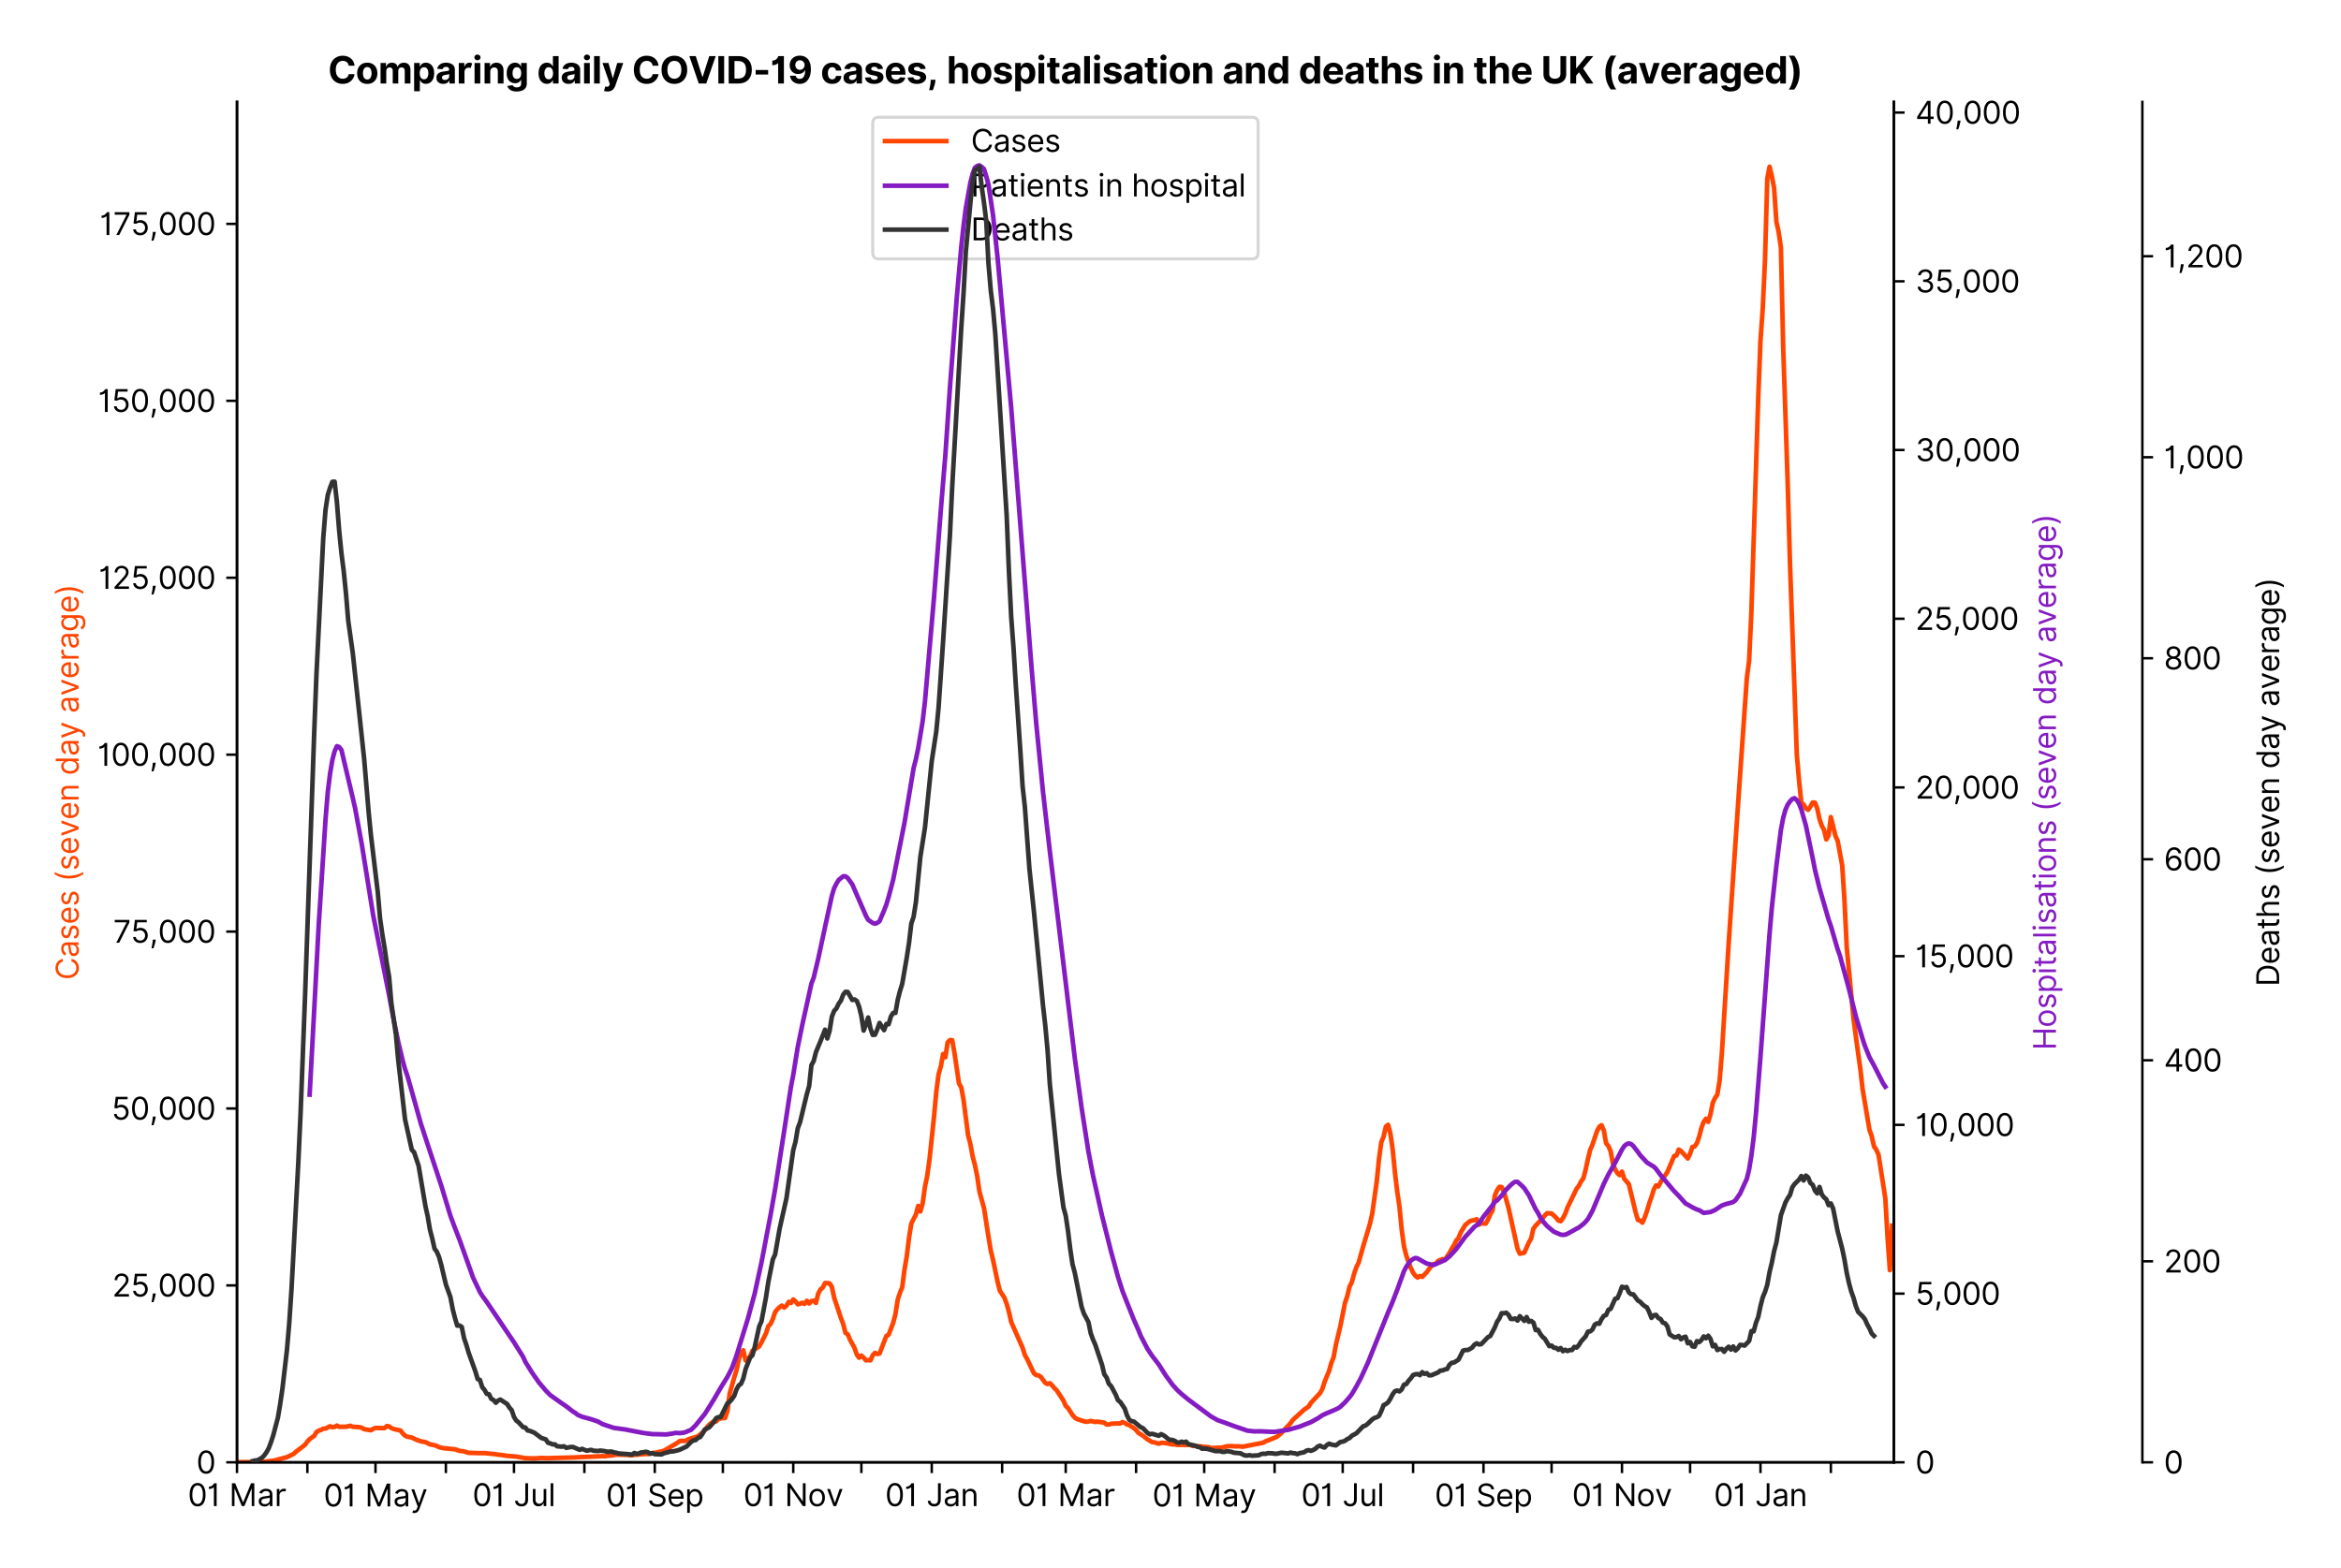 <?xml version="1.0" encoding="utf-8" standalone="no"?>
<!DOCTYPE svg PUBLIC "-//W3C//DTD SVG 1.1//EN"
  "http://www.w3.org/Graphics/SVG/1.1/DTD/svg11.dtd">
<svg xmlns:xlink="http://www.w3.org/1999/xlink" viewBox="0 0 762.978 511.234" xmlns="http://www.w3.org/2000/svg" version="1.1">
 <defs>
  <style type="text/css">*{stroke-linejoin: round; stroke-linecap: butt}</style>
 </defs>
 <g id="figure_1">
  <g id="patch_1">
   <path d="M 0 511.234 
L 762.978 511.234 
L 762.978 0 
L 0 0 
z
" style="fill: #ffffff"/>
  </g>
  <g id="axes_1">
   <g id="patch_2">
    <path d="M 77.239 476.745 
L 617.239 476.745 
L 617.239 33.225 
L 77.239 33.225 
z
" style="fill: #ffffff"/>
   </g>
   <g id="matplotlib.axis_1">
    <g id="xtick_1">
     <g id="line2d_1">
      <defs>
       <path id="m258e47ba2c" d="M 0 0 
L 0 3.5 
" style="stroke: #000000; stroke-width: 0.8"/>
      </defs>
      <g>
       <use xlink:href="#m258e47ba2c" x="77.239" y="476.745" style="stroke: #000000; stroke-width: 0.8"/>
      </g>
     </g>
     <g id="text_1">
      <!-- 01 Mar -->
      <g transform="translate(61.202 491.018)scale(0.1 -0.1)">
       <defs>
        <path id="Inter-Regular-30" d="M 2000 -64 
Q 1230 -64 806 561 
Q 382 1186 382 2327 
Q 382 3459 809 4088 
Q 1236 4718 2000 4718 
Q 2764 4718 3191 4088 
Q 3618 3459 3618 2327 
Q 3618 1186 3194 561 
Q 2771 -64 2000 -64 
z
M 2000 436 
Q 2509 436 2791 927 
Q 3073 1418 3073 2327 
Q 3073 3234 2789 3730 
Q 2505 4227 2000 4227 
Q 1496 4227 1211 3730 
Q 927 3234 927 2327 
Q 927 1418 1210 927 
Q 1493 436 2000 436 
z
" transform="scale(0.016)"/>
        <path id="Inter-Regular-31" d="M 1973 4655 
L 1973 0 
L 1409 0 
L 1409 3836 
L 1373 3836 
Q 1341 3773 1209 3692 
Q 1077 3611 868 3551 
Q 659 3491 391 3491 
L 391 3964 
Q 661 3964 859 4061 
Q 1057 4159 1190 4291 
Q 1323 4423 1392 4529 
Q 1461 4636 1473 4655 
L 1973 4655 
z
" transform="scale(0.016)"/>
        <path id="Inter-Regular-20" transform="scale(0.016)"/>
        <path id="Inter-Regular-4d" d="M 564 4655 
L 1236 4655 
L 2818 791 
L 2873 791 
L 4455 4655 
L 5127 4655 
L 5127 0 
L 4600 0 
L 4600 3536 
L 4555 3536 
L 3100 0 
L 2591 0 
L 1136 3536 
L 1091 3536 
L 1091 0 
L 564 0 
L 564 4655 
z
" transform="scale(0.016)"/>
        <path id="Inter-Regular-61" d="M 1518 -82 
Q 1186 -82 916 44 
Q 646 170 486 410 
Q 327 650 327 991 
Q 327 1291 445 1478 
Q 564 1666 761 1773 
Q 959 1880 1199 1933 
Q 1439 1986 1682 2018 
Q 2000 2059 2199 2080 
Q 2398 2102 2490 2154 
Q 2582 2207 2582 2336 
L 2582 2355 
Q 2582 2691 2399 2877 
Q 2216 3064 1846 3064 
Q 1461 3064 1243 2895 
Q 1025 2727 936 2536 
L 427 2718 
Q 564 3036 792 3214 
Q 1021 3393 1292 3464 
Q 1564 3536 1827 3536 
Q 1996 3536 2215 3496 
Q 2434 3457 2640 3334 
Q 2846 3211 2982 2963 
Q 3118 2716 3118 2300 
L 3118 0 
L 2582 0 
L 2582 473 
L 2555 473 
Q 2500 359 2373 229 
Q 2246 100 2034 9 
Q 1823 -82 1518 -82 
z
M 1600 400 
Q 1918 400 2137 525 
Q 2357 650 2469 847 
Q 2582 1045 2582 1264 
L 2582 1755 
Q 2548 1714 2433 1681 
Q 2318 1648 2169 1624 
Q 2021 1600 1881 1583 
Q 1741 1566 1655 1555 
Q 1446 1527 1265 1467 
Q 1084 1407 974 1287 
Q 864 1168 864 964 
Q 864 684 1072 542 
Q 1280 400 1600 400 
z
" transform="scale(0.016)"/>
        <path id="Inter-Regular-72" d="M 491 0 
L 491 3491 
L 1009 3491 
L 1009 2964 
L 1046 2964 
Q 1139 3223 1389 3384 
Q 1639 3545 1955 3545 
Q 2100 3545 2209 3511 
Q 2318 3477 2400 3418 
L 2218 2964 
Q 2161 2993 2085 3010 
Q 2009 3027 1909 3027 
Q 1527 3027 1277 2794 
Q 1027 2561 1027 2209 
L 1027 0 
L 491 0 
z
" transform="scale(0.016)"/>
       </defs>
       <use xlink:href="#Inter-Regular-30"/>
       <use xlink:href="#Inter-Regular-31" x="62.5"/>
       <use xlink:href="#Inter-Regular-20" x="106.676"/>
       <use xlink:href="#Inter-Regular-4d" x="134.801"/>
       <use xlink:href="#Inter-Regular-61" x="225.994"/>
       <use xlink:href="#Inter-Regular-72" x="282.386"/>
      </g>
     </g>
    </g>
    <g id="xtick_2">
     <g id="line2d_2">
      <g>
       <use xlink:href="#m258e47ba2c" x="100.179" y="476.745" style="stroke: #000000; stroke-width: 0.8"/>
      </g>
     </g>
    </g>
    <g id="xtick_3">
     <g id="line2d_3">
      <g>
       <use xlink:href="#m258e47ba2c" x="122.379" y="476.745" style="stroke: #000000; stroke-width: 0.8"/>
      </g>
     </g>
     <g id="text_2">
      <!-- 01 May -->
      <g transform="translate(105.475 491.117)scale(0.1 -0.1)">
       <defs>
        <path id="Inter-Regular-79" d="M 818 -1355 
Q 682 -1355 575 -1333 
Q 468 -1311 427 -1291 
L 564 -818 
Q 857 -893 1053 -814 
Q 1250 -736 1391 -345 
L 1509 -18 
L 218 3491 
L 800 3491 
L 1764 709 
L 1800 709 
L 2764 3491 
L 3346 3491 
L 1846 -564 
Q 1550 -1355 818 -1355 
z
" transform="scale(0.016)"/>
       </defs>
       <use xlink:href="#Inter-Regular-30"/>
       <use xlink:href="#Inter-Regular-31" x="62.5"/>
       <use xlink:href="#Inter-Regular-20" x="106.676"/>
       <use xlink:href="#Inter-Regular-4d" x="134.801"/>
       <use xlink:href="#Inter-Regular-61" x="225.994"/>
       <use xlink:href="#Inter-Regular-79" x="282.386"/>
      </g>
     </g>
    </g>
    <g id="xtick_4">
     <g id="line2d_4">
      <g>
       <use xlink:href="#m258e47ba2c" x="145.318" y="476.745" style="stroke: #000000; stroke-width: 0.8"/>
      </g>
     </g>
    </g>
    <g id="xtick_5">
     <g id="line2d_5">
      <g>
       <use xlink:href="#m258e47ba2c" x="167.518" y="476.745" style="stroke: #000000; stroke-width: 0.8"/>
      </g>
     </g>
     <g id="text_3">
      <!-- 01 Jul -->
      <g transform="translate(153.974 491.018)scale(0.1 -0.1)">
       <defs>
        <path id="Inter-Regular-4a" d="M 2346 4655 
L 2909 4655 
L 2909 1327 
Q 2909 657 2549 296 
Q 2189 -64 1582 -64 
Q 1200 -64 902 76 
Q 605 216 434 475 
Q 264 734 264 1091 
L 818 1091 
Q 818 795 1034 615 
Q 1250 436 1582 436 
Q 1948 436 2147 664 
Q 2346 893 2346 1327 
L 2346 4655 
z
" transform="scale(0.016)"/>
        <path id="Inter-Regular-75" d="M 2691 1427 
L 2691 3491 
L 3227 3491 
L 3227 0 
L 2691 0 
L 2691 591 
L 2655 591 
Q 2532 325 2273 140 
Q 2014 -45 1618 -45 
Q 1127 -45 809 280 
Q 491 605 491 1273 
L 491 3491 
L 1027 3491 
L 1027 1309 
Q 1027 927 1242 700 
Q 1457 473 1791 473 
Q 1991 473 2199 575 
Q 2407 677 2549 888 
Q 2691 1100 2691 1427 
z
" transform="scale(0.016)"/>
        <path id="Inter-Regular-6c" d="M 1027 4655 
L 1027 0 
L 491 0 
L 491 4655 
L 1027 4655 
z
" transform="scale(0.016)"/>
       </defs>
       <use xlink:href="#Inter-Regular-30"/>
       <use xlink:href="#Inter-Regular-31" x="62.5"/>
       <use xlink:href="#Inter-Regular-20" x="106.676"/>
       <use xlink:href="#Inter-Regular-4a" x="134.801"/>
       <use xlink:href="#Inter-Regular-75" x="189.063"/>
       <use xlink:href="#Inter-Regular-6c" x="247.159"/>
      </g>
     </g>
    </g>
    <g id="xtick_6">
     <g id="line2d_6">
      <g>
       <use xlink:href="#m258e47ba2c" x="190.458" y="476.745" style="stroke: #000000; stroke-width: 0.8"/>
      </g>
     </g>
    </g>
    <g id="xtick_7">
     <g id="line2d_7">
      <g>
       <use xlink:href="#m258e47ba2c" x="213.398" y="476.745" style="stroke: #000000; stroke-width: 0.8"/>
      </g>
     </g>
     <g id="text_4">
      <!-- 01 Sep -->
      <g transform="translate(197.51 491.117)scale(0.1 -0.1)">
       <defs>
        <path id="Inter-Regular-53" d="M 3109 3491 
Q 3068 3836 2777 4027 
Q 2486 4218 2064 4218 
Q 1600 4218 1318 3999 
Q 1036 3780 1036 3445 
Q 1036 3195 1189 3042 
Q 1343 2889 1553 2803 
Q 1764 2718 1936 2673 
L 2409 2545 
Q 2591 2498 2815 2414 
Q 3039 2330 3244 2185 
Q 3450 2041 3584 1816 
Q 3718 1591 3718 1264 
Q 3718 886 3521 581 
Q 3325 277 2949 97 
Q 2573 -82 2036 -82 
Q 1286 -82 845 272 
Q 405 627 364 1200 
L 946 1200 
Q 968 936 1124 764 
Q 1280 593 1519 510 
Q 1759 427 2036 427 
Q 2359 427 2616 533 
Q 2873 639 3023 828 
Q 3173 1018 3173 1273 
Q 3173 1505 3043 1650 
Q 2914 1795 2702 1886 
Q 2491 1977 2246 2045 
L 1673 2209 
Q 1127 2366 809 2657 
Q 491 2948 491 3418 
Q 491 3809 703 4101 
Q 916 4393 1276 4555 
Q 1636 4718 2082 4718 
Q 2532 4718 2882 4558 
Q 3232 4398 3437 4120 
Q 3643 3843 3655 3491 
L 3109 3491 
z
" transform="scale(0.016)"/>
        <path id="Inter-Regular-65" d="M 1955 -73 
Q 1450 -73 1085 151 
Q 721 375 524 778 
Q 327 1182 327 1718 
Q 327 2255 524 2665 
Q 721 3075 1074 3305 
Q 1427 3536 1900 3536 
Q 2173 3536 2439 3445 
Q 2705 3355 2923 3151 
Q 3141 2948 3270 2614 
Q 3400 2280 3400 1791 
L 3400 1564 
L 866 1564 
Q 884 1005 1183 707 
Q 1482 409 1955 409 
Q 2271 409 2498 545 
Q 2725 682 2827 955 
L 3346 809 
Q 3223 414 2854 170 
Q 2486 -73 1955 -73 
z
M 866 2027 
L 2855 2027 
Q 2855 2470 2595 2762 
Q 2336 3055 1900 3055 
Q 1593 3055 1368 2911 
Q 1143 2768 1013 2533 
Q 884 2298 866 2027 
z
" transform="scale(0.016)"/>
        <path id="Inter-Regular-70" d="M 491 -1309 
L 491 3491 
L 1009 3491 
L 1009 2936 
L 1073 2936 
Q 1132 3027 1237 3169 
Q 1343 3311 1542 3423 
Q 1741 3536 2082 3536 
Q 2523 3536 2859 3315 
Q 3196 3095 3384 2690 
Q 3573 2286 3573 1736 
Q 3573 1182 3384 776 
Q 3196 370 2861 148 
Q 2527 -73 2091 -73 
Q 1755 -73 1552 39 
Q 1350 152 1241 296 
Q 1132 441 1073 536 
L 1027 536 
L 1027 -1309 
L 491 -1309 
z
M 1018 1745 
Q 1018 1152 1276 780 
Q 1534 409 2018 409 
Q 2355 409 2581 587 
Q 2807 766 2921 1069 
Q 3036 1373 3036 1745 
Q 3036 2114 2923 2410 
Q 2811 2707 2585 2881 
Q 2359 3055 2018 3055 
Q 1527 3055 1272 2693 
Q 1018 2332 1018 1745 
z
" transform="scale(0.016)"/>
       </defs>
       <use xlink:href="#Inter-Regular-30"/>
       <use xlink:href="#Inter-Regular-31" x="62.5"/>
       <use xlink:href="#Inter-Regular-20" x="106.676"/>
       <use xlink:href="#Inter-Regular-53" x="134.801"/>
       <use xlink:href="#Inter-Regular-65" x="198.58"/>
       <use xlink:href="#Inter-Regular-70" x="256.818"/>
      </g>
     </g>
    </g>
    <g id="xtick_8">
     <g id="line2d_8">
      <g>
       <use xlink:href="#m258e47ba2c" x="235.597" y="476.745" style="stroke: #000000; stroke-width: 0.8"/>
      </g>
     </g>
    </g>
    <g id="xtick_9">
     <g id="line2d_9">
      <g>
       <use xlink:href="#m258e47ba2c" x="258.537" y="476.745" style="stroke: #000000; stroke-width: 0.8"/>
      </g>
     </g>
     <g id="text_5">
      <!-- 01 Nov -->
      <g transform="translate(242.266 491.018)scale(0.1 -0.1)">
       <defs>
        <path id="Inter-Regular-4e" d="M 4255 4655 
L 4255 0 
L 3709 0 
L 1173 3655 
L 1127 3655 
L 1127 0 
L 564 0 
L 564 4655 
L 1109 4655 
L 3655 991 
L 3700 991 
L 3700 4655 
L 4255 4655 
z
" transform="scale(0.016)"/>
        <path id="Inter-Regular-6f" d="M 1909 -73 
Q 1436 -73 1080 152 
Q 725 377 526 781 
Q 327 1186 327 1727 
Q 327 2273 526 2679 
Q 725 3086 1080 3311 
Q 1436 3536 1909 3536 
Q 2382 3536 2737 3311 
Q 3093 3086 3292 2679 
Q 3491 2273 3491 1727 
Q 3491 1186 3292 781 
Q 3093 377 2737 152 
Q 2382 -73 1909 -73 
z
M 1909 409 
Q 2268 409 2500 593 
Q 2732 777 2843 1077 
Q 2955 1377 2955 1727 
Q 2955 2077 2843 2379 
Q 2732 2682 2500 2868 
Q 2268 3055 1909 3055 
Q 1550 3055 1318 2868 
Q 1086 2682 975 2379 
Q 864 2077 864 1727 
Q 864 1377 975 1077 
Q 1086 777 1318 593 
Q 1550 409 1909 409 
z
" transform="scale(0.016)"/>
        <path id="Inter-Regular-76" d="M 3346 3491 
L 2055 0 
L 1509 0 
L 218 3491 
L 800 3491 
L 1764 709 
L 1800 709 
L 2764 3491 
L 3346 3491 
z
" transform="scale(0.016)"/>
       </defs>
       <use xlink:href="#Inter-Regular-30"/>
       <use xlink:href="#Inter-Regular-31" x="62.5"/>
       <use xlink:href="#Inter-Regular-20" x="106.676"/>
       <use xlink:href="#Inter-Regular-4e" x="134.801"/>
       <use xlink:href="#Inter-Regular-6f" x="210.085"/>
       <use xlink:href="#Inter-Regular-76" x="269.744"/>
      </g>
     </g>
    </g>
    <g id="xtick_10">
     <g id="line2d_10">
      <g>
       <use xlink:href="#m258e47ba2c" x="280.737" y="476.745" style="stroke: #000000; stroke-width: 0.8"/>
      </g>
     </g>
    </g>
    <g id="xtick_11">
     <g id="line2d_11">
      <g>
       <use xlink:href="#m258e47ba2c" x="303.677" y="476.745" style="stroke: #000000; stroke-width: 0.8"/>
      </g>
     </g>
     <g id="text_6">
      <!-- 01 Jan -->
      <g transform="translate(288.477 491.018)scale(0.1 -0.1)">
       <defs>
        <path id="Inter-Regular-6e" d="M 1027 2100 
L 1027 0 
L 491 0 
L 491 3491 
L 1009 3491 
L 1009 2945 
L 1055 2945 
Q 1177 3211 1427 3373 
Q 1677 3536 2073 3536 
Q 2602 3536 2928 3211 
Q 3255 2886 3255 2218 
L 3255 0 
L 2718 0 
L 2718 2182 
Q 2718 2593 2504 2824 
Q 2291 3055 1918 3055 
Q 1534 3055 1280 2806 
Q 1027 2557 1027 2100 
z
" transform="scale(0.016)"/>
       </defs>
       <use xlink:href="#Inter-Regular-30"/>
       <use xlink:href="#Inter-Regular-31" x="62.5"/>
       <use xlink:href="#Inter-Regular-20" x="106.676"/>
       <use xlink:href="#Inter-Regular-4a" x="134.801"/>
       <use xlink:href="#Inter-Regular-61" x="189.063"/>
       <use xlink:href="#Inter-Regular-6e" x="245.455"/>
      </g>
     </g>
    </g>
    <g id="xtick_12">
     <g id="line2d_12">
      <g>
       <use xlink:href="#m258e47ba2c" x="326.616" y="476.745" style="stroke: #000000; stroke-width: 0.8"/>
      </g>
     </g>
    </g>
    <g id="xtick_13">
     <g id="line2d_13">
      <g>
       <use xlink:href="#m258e47ba2c" x="347.336" y="476.745" style="stroke: #000000; stroke-width: 0.8"/>
      </g>
     </g>
     <g id="text_7">
      <!-- 01 Mar -->
      <g transform="translate(331.299 491.018)scale(0.1 -0.1)">
       <use xlink:href="#Inter-Regular-30"/>
       <use xlink:href="#Inter-Regular-31" x="62.5"/>
       <use xlink:href="#Inter-Regular-20" x="106.676"/>
       <use xlink:href="#Inter-Regular-4d" x="134.801"/>
       <use xlink:href="#Inter-Regular-61" x="225.994"/>
       <use xlink:href="#Inter-Regular-72" x="282.386"/>
      </g>
     </g>
    </g>
    <g id="xtick_14">
     <g id="line2d_14">
      <g>
       <use xlink:href="#m258e47ba2c" x="370.276" y="476.745" style="stroke: #000000; stroke-width: 0.8"/>
      </g>
     </g>
    </g>
    <g id="xtick_15">
     <g id="line2d_15">
      <g>
       <use xlink:href="#m258e47ba2c" x="392.476" y="476.745" style="stroke: #000000; stroke-width: 0.8"/>
      </g>
     </g>
     <g id="text_8">
      <!-- 01 May -->
      <g transform="translate(375.572 491.117)scale(0.1 -0.1)">
       <use xlink:href="#Inter-Regular-30"/>
       <use xlink:href="#Inter-Regular-31" x="62.5"/>
       <use xlink:href="#Inter-Regular-20" x="106.676"/>
       <use xlink:href="#Inter-Regular-4d" x="134.801"/>
       <use xlink:href="#Inter-Regular-61" x="225.994"/>
       <use xlink:href="#Inter-Regular-79" x="282.386"/>
      </g>
     </g>
    </g>
    <g id="xtick_16">
     <g id="line2d_16">
      <g>
       <use xlink:href="#m258e47ba2c" x="415.415" y="476.745" style="stroke: #000000; stroke-width: 0.8"/>
      </g>
     </g>
    </g>
    <g id="xtick_17">
     <g id="line2d_17">
      <g>
       <use xlink:href="#m258e47ba2c" x="437.615" y="476.745" style="stroke: #000000; stroke-width: 0.8"/>
      </g>
     </g>
     <g id="text_9">
      <!-- 01 Jul -->
      <g transform="translate(424.071 491.018)scale(0.1 -0.1)">
       <use xlink:href="#Inter-Regular-30"/>
       <use xlink:href="#Inter-Regular-31" x="62.5"/>
       <use xlink:href="#Inter-Regular-20" x="106.676"/>
       <use xlink:href="#Inter-Regular-4a" x="134.801"/>
       <use xlink:href="#Inter-Regular-75" x="189.063"/>
       <use xlink:href="#Inter-Regular-6c" x="247.159"/>
      </g>
     </g>
    </g>
    <g id="xtick_18">
     <g id="line2d_18">
      <g>
       <use xlink:href="#m258e47ba2c" x="460.555" y="476.745" style="stroke: #000000; stroke-width: 0.8"/>
      </g>
     </g>
    </g>
    <g id="xtick_19">
     <g id="line2d_19">
      <g>
       <use xlink:href="#m258e47ba2c" x="483.495" y="476.745" style="stroke: #000000; stroke-width: 0.8"/>
      </g>
     </g>
     <g id="text_10">
      <!-- 01 Sep -->
      <g transform="translate(467.607 491.117)scale(0.1 -0.1)">
       <use xlink:href="#Inter-Regular-30"/>
       <use xlink:href="#Inter-Regular-31" x="62.5"/>
       <use xlink:href="#Inter-Regular-20" x="106.676"/>
       <use xlink:href="#Inter-Regular-53" x="134.801"/>
       <use xlink:href="#Inter-Regular-65" x="198.58"/>
       <use xlink:href="#Inter-Regular-70" x="256.818"/>
      </g>
     </g>
    </g>
    <g id="xtick_20">
     <g id="line2d_20">
      <g>
       <use xlink:href="#m258e47ba2c" x="505.694" y="476.745" style="stroke: #000000; stroke-width: 0.8"/>
      </g>
     </g>
    </g>
    <g id="xtick_21">
     <g id="line2d_21">
      <g>
       <use xlink:href="#m258e47ba2c" x="528.634" y="476.745" style="stroke: #000000; stroke-width: 0.8"/>
      </g>
     </g>
     <g id="text_11">
      <!-- 01 Nov -->
      <g transform="translate(512.363 491.018)scale(0.1 -0.1)">
       <use xlink:href="#Inter-Regular-30"/>
       <use xlink:href="#Inter-Regular-31" x="62.5"/>
       <use xlink:href="#Inter-Regular-20" x="106.676"/>
       <use xlink:href="#Inter-Regular-4e" x="134.801"/>
       <use xlink:href="#Inter-Regular-6f" x="210.085"/>
       <use xlink:href="#Inter-Regular-76" x="269.744"/>
      </g>
     </g>
    </g>
    <g id="xtick_22">
     <g id="line2d_22">
      <g>
       <use xlink:href="#m258e47ba2c" x="550.834" y="476.745" style="stroke: #000000; stroke-width: 0.8"/>
      </g>
     </g>
    </g>
    <g id="xtick_23">
     <g id="line2d_23">
      <g>
       <use xlink:href="#m258e47ba2c" x="573.774" y="476.745" style="stroke: #000000; stroke-width: 0.8"/>
      </g>
     </g>
     <g id="text_12">
      <!-- 01 Jan -->
      <g transform="translate(558.574 491.018)scale(0.1 -0.1)">
       <use xlink:href="#Inter-Regular-30"/>
       <use xlink:href="#Inter-Regular-31" x="62.5"/>
       <use xlink:href="#Inter-Regular-20" x="106.676"/>
       <use xlink:href="#Inter-Regular-4a" x="134.801"/>
       <use xlink:href="#Inter-Regular-61" x="189.063"/>
       <use xlink:href="#Inter-Regular-6e" x="245.455"/>
      </g>
     </g>
    </g>
    <g id="xtick_24">
     <g id="line2d_24">
      <g>
       <use xlink:href="#m258e47ba2c" x="596.713" y="476.745" style="stroke: #000000; stroke-width: 0.8"/>
      </g>
     </g>
    </g>
   </g>
   <g id="matplotlib.axis_2">
    <g id="ytick_1">
     <g id="line2d_25">
      <defs>
       <path id="m9cc5fbd642" d="M 0 0 
L -3.5 0 
" style="stroke: #000000; stroke-width: 0.8"/>
      </defs>
      <g>
       <use xlink:href="#m9cc5fbd642" x="77.239" y="476.745" style="stroke: #000000; stroke-width: 0.8"/>
      </g>
     </g>
     <g id="text_13">
      <!-- 0 -->
      <g transform="translate(63.989 480.382)scale(0.1 -0.1)">
       <use xlink:href="#Inter-Regular-30"/>
      </g>
     </g>
    </g>
    <g id="ytick_2">
     <g id="line2d_26">
      <g>
       <use xlink:href="#m9cc5fbd642" x="77.239" y="419.067" style="stroke: #000000; stroke-width: 0.8"/>
      </g>
     </g>
     <g id="text_14">
      <!-- 25,000 -->
      <g transform="translate(36.559 422.703)scale(0.1 -0.1)">
       <defs>
        <path id="Inter-Regular-32" d="M 482 0 
L 482 409 
L 2018 2091 
Q 2289 2386 2464 2605 
Q 2639 2825 2724 3019 
Q 2809 3214 2809 3427 
Q 2809 3795 2553 4011 
Q 2298 4227 1918 4227 
Q 1514 4227 1275 3985 
Q 1036 3743 1036 3345 
L 500 3345 
Q 500 3755 688 4064 
Q 877 4373 1203 4545 
Q 1530 4718 1936 4718 
Q 2346 4718 2661 4545 
Q 2977 4373 3156 4079 
Q 3336 3786 3336 3427 
Q 3336 3170 3244 2926 
Q 3152 2682 2926 2383 
Q 2700 2084 2300 1655 
L 1255 536 
L 1255 500 
L 3418 500 
L 3418 0 
L 482 0 
z
" transform="scale(0.016)"/>
        <path id="Inter-Regular-35" d="M 1936 -64 
Q 1536 -64 1216 95 
Q 896 255 702 532 
Q 509 809 491 1164 
L 1036 1164 
Q 1068 848 1324 642 
Q 1580 436 1936 436 
Q 2223 436 2447 570 
Q 2671 705 2799 940 
Q 2927 1175 2927 1473 
Q 2927 1777 2794 2017 
Q 2661 2257 2429 2395 
Q 2198 2534 1900 2536 
Q 1686 2539 1461 2472 
Q 1236 2405 1091 2300 
L 564 2364 
L 846 4655 
L 3264 4655 
L 3264 4155 
L 1318 4155 
L 1155 2782 
L 1182 2782 
Q 1325 2895 1541 2970 
Q 1757 3045 1991 3045 
Q 2418 3045 2753 2842 
Q 3089 2639 3281 2286 
Q 3473 1934 3473 1482 
Q 3473 1036 3274 687 
Q 3075 339 2727 137 
Q 2380 -64 1936 -64 
z
" transform="scale(0.016)"/>
        <path id="Inter-Regular-2c" d="M 1291 636 
L 1255 391 
Q 1216 132 1137 -163 
Q 1059 -459 975 -720 
Q 891 -982 836 -1136 
L 427 -1136 
Q 457 -991 504 -752 
Q 552 -514 601 -219 
Q 650 75 682 382 
L 709 636 
L 1291 636 
z
" transform="scale(0.016)"/>
       </defs>
       <use xlink:href="#Inter-Regular-32"/>
       <use xlink:href="#Inter-Regular-35" x="60.511"/>
       <use xlink:href="#Inter-Regular-2c" x="121.307"/>
       <use xlink:href="#Inter-Regular-30" x="149.29"/>
       <use xlink:href="#Inter-Regular-30" x="211.79"/>
       <use xlink:href="#Inter-Regular-30" x="274.29"/>
      </g>
     </g>
    </g>
    <g id="ytick_3">
     <g id="line2d_27">
      <g>
       <use xlink:href="#m9cc5fbd642" x="77.239" y="361.388" style="stroke: #000000; stroke-width: 0.8"/>
      </g>
     </g>
     <g id="text_15">
      <!-- 50,000 -->
      <g transform="translate(36.361 365.025)scale(0.1 -0.1)">
       <use xlink:href="#Inter-Regular-35"/>
       <use xlink:href="#Inter-Regular-30" x="60.795"/>
       <use xlink:href="#Inter-Regular-2c" x="123.295"/>
       <use xlink:href="#Inter-Regular-30" x="151.278"/>
       <use xlink:href="#Inter-Regular-30" x="213.778"/>
       <use xlink:href="#Inter-Regular-30" x="276.278"/>
      </g>
     </g>
    </g>
    <g id="ytick_4">
     <g id="line2d_28">
      <g>
       <use xlink:href="#m9cc5fbd642" x="77.239" y="303.71" style="stroke: #000000; stroke-width: 0.8"/>
      </g>
     </g>
     <g id="text_16">
      <!-- 75,000 -->
      <g transform="translate(36.9 307.346)scale(0.1 -0.1)">
       <defs>
        <path id="Inter-Regular-37" d="M 627 0 
L 2709 4118 
L 2709 4155 
L 309 4155 
L 309 4655 
L 3291 4655 
L 3291 4127 
L 1218 0 
L 627 0 
z
" transform="scale(0.016)"/>
       </defs>
       <use xlink:href="#Inter-Regular-37"/>
       <use xlink:href="#Inter-Regular-35" x="57.102"/>
       <use xlink:href="#Inter-Regular-2c" x="117.898"/>
       <use xlink:href="#Inter-Regular-30" x="145.881"/>
       <use xlink:href="#Inter-Regular-30" x="208.381"/>
       <use xlink:href="#Inter-Regular-30" x="270.881"/>
      </g>
     </g>
    </g>
    <g id="ytick_5">
     <g id="line2d_29">
      <g>
       <use xlink:href="#m9cc5fbd642" x="77.239" y="246.031" style="stroke: #000000; stroke-width: 0.8"/>
      </g>
     </g>
     <g id="text_17">
      <!-- 100,000 -->
      <g transform="translate(31.773 249.668)scale(0.1 -0.1)">
       <use xlink:href="#Inter-Regular-31"/>
       <use xlink:href="#Inter-Regular-30" x="44.176"/>
       <use xlink:href="#Inter-Regular-30" x="106.676"/>
       <use xlink:href="#Inter-Regular-2c" x="169.176"/>
       <use xlink:href="#Inter-Regular-30" x="197.159"/>
       <use xlink:href="#Inter-Regular-30" x="259.659"/>
       <use xlink:href="#Inter-Regular-30" x="322.159"/>
      </g>
     </g>
    </g>
    <g id="ytick_6">
     <g id="line2d_30">
      <g>
       <use xlink:href="#m9cc5fbd642" x="77.239" y="188.353" style="stroke: #000000; stroke-width: 0.8"/>
      </g>
     </g>
     <g id="text_18">
      <!-- 125,000 -->
      <g transform="translate(32.142 191.99)scale(0.1 -0.1)">
       <use xlink:href="#Inter-Regular-31"/>
       <use xlink:href="#Inter-Regular-32" x="44.176"/>
       <use xlink:href="#Inter-Regular-35" x="104.688"/>
       <use xlink:href="#Inter-Regular-2c" x="165.483"/>
       <use xlink:href="#Inter-Regular-30" x="193.466"/>
       <use xlink:href="#Inter-Regular-30" x="255.966"/>
       <use xlink:href="#Inter-Regular-30" x="318.466"/>
      </g>
     </g>
    </g>
    <g id="ytick_7">
     <g id="line2d_31">
      <g>
       <use xlink:href="#m9cc5fbd642" x="77.239" y="130.674" style="stroke: #000000; stroke-width: 0.8"/>
      </g>
     </g>
     <g id="text_19">
      <!-- 150,000 -->
      <g transform="translate(31.944 134.311)scale(0.1 -0.1)">
       <use xlink:href="#Inter-Regular-31"/>
       <use xlink:href="#Inter-Regular-35" x="44.176"/>
       <use xlink:href="#Inter-Regular-30" x="104.972"/>
       <use xlink:href="#Inter-Regular-2c" x="167.472"/>
       <use xlink:href="#Inter-Regular-30" x="195.455"/>
       <use xlink:href="#Inter-Regular-30" x="257.955"/>
       <use xlink:href="#Inter-Regular-30" x="320.455"/>
      </g>
     </g>
    </g>
    <g id="ytick_8">
     <g id="line2d_32">
      <g>
       <use xlink:href="#m9cc5fbd642" x="77.239" y="72.996" style="stroke: #000000; stroke-width: 0.8"/>
      </g>
     </g>
     <g id="text_20">
      <!-- 175,000 -->
      <g transform="translate(32.483 76.633)scale(0.1 -0.1)">
       <use xlink:href="#Inter-Regular-31"/>
       <use xlink:href="#Inter-Regular-37" x="44.176"/>
       <use xlink:href="#Inter-Regular-35" x="101.278"/>
       <use xlink:href="#Inter-Regular-2c" x="162.074"/>
       <use xlink:href="#Inter-Regular-30" x="190.057"/>
       <use xlink:href="#Inter-Regular-30" x="252.557"/>
       <use xlink:href="#Inter-Regular-30" x="315.057"/>
      </g>
     </g>
    </g>
    <g id="text_21">
     <!-- Cases (seven day average) -->
     <g style="fill: #ff4500" transform="translate(25.614 319.49)rotate(-90)scale(0.1 -0.1)">
      <defs>
       <path id="Inter-Regular-43" d="M 4309 3200 
L 3746 3200 
Q 3677 3523 3484 3743 
Q 3291 3964 3018 4077 
Q 2746 4191 2436 4191 
Q 2014 4191 1672 3977 
Q 1330 3764 1128 3348 
Q 927 2932 927 2327 
Q 927 1723 1128 1307 
Q 1330 891 1672 677 
Q 2014 464 2436 464 
Q 2746 464 3018 577 
Q 3291 691 3484 911 
Q 3677 1132 3746 1455 
L 4309 1455 
Q 4223 977 3957 637 
Q 3691 298 3298 117 
Q 2905 -64 2436 -64 
Q 1841 -64 1377 227 
Q 914 518 648 1054 
Q 382 1591 382 2327 
Q 382 3064 648 3600 
Q 914 4136 1377 4427 
Q 1841 4718 2436 4718 
Q 2905 4718 3298 4537 
Q 3691 4357 3957 4017 
Q 4223 3677 4309 3200 
z
" transform="scale(0.016)"/>
       <path id="Inter-Regular-73" d="M 2964 2709 
L 2482 2573 
Q 2411 2755 2245 2914 
Q 2080 3073 1727 3073 
Q 1407 3073 1194 2926 
Q 982 2780 982 2555 
Q 982 2355 1127 2239 
Q 1273 2123 1582 2045 
L 2100 1918 
Q 3027 1691 3027 973 
Q 3027 673 2855 436 
Q 2684 200 2377 63 
Q 2071 -73 1664 -73 
Q 1130 -73 780 159 
Q 430 391 336 836 
L 846 964 
Q 989 400 1655 400 
Q 2030 400 2251 560 
Q 2473 720 2473 945 
Q 2473 1316 1955 1436 
L 1373 1573 
Q 893 1686 669 1926 
Q 446 2166 446 2527 
Q 446 2823 613 3050 
Q 780 3277 1069 3406 
Q 1359 3536 1727 3536 
Q 2246 3536 2542 3309 
Q 2839 3082 2964 2709 
z
" transform="scale(0.016)"/>
       <path id="Inter-Regular-28" d="M 682 1964 
Q 682 2823 906 3544 
Q 1130 4266 1546 4873 
L 2018 4873 
Q 1800 4573 1623 4095 
Q 1446 3618 1341 3061 
Q 1236 2505 1236 1964 
Q 1236 1423 1341 866 
Q 1446 309 1623 -168 
Q 1800 -645 2018 -945 
L 1546 -945 
Q 1130 -339 906 383 
Q 682 1105 682 1964 
z
" transform="scale(0.016)"/>
       <path id="Inter-Regular-64" d="M 1809 -73 
Q 1373 -73 1039 148 
Q 705 370 516 776 
Q 327 1182 327 1736 
Q 327 2286 516 2690 
Q 705 3095 1041 3315 
Q 1377 3536 1818 3536 
Q 2159 3536 2358 3423 
Q 2557 3311 2662 3169 
Q 2768 3027 2827 2936 
L 2873 2936 
L 2873 4655 
L 3409 4655 
L 3409 0 
L 2891 0 
L 2891 536 
L 2827 536 
Q 2768 441 2659 296 
Q 2550 152 2348 39 
Q 2146 -73 1809 -73 
z
M 1882 409 
Q 2366 409 2624 780 
Q 2882 1152 2882 1745 
Q 2882 2332 2627 2693 
Q 2373 3055 1882 3055 
Q 1541 3055 1315 2881 
Q 1089 2707 976 2410 
Q 864 2114 864 1745 
Q 864 1373 978 1069 
Q 1093 766 1319 587 
Q 1546 409 1882 409 
z
" transform="scale(0.016)"/>
       <path id="Inter-Regular-67" d="M 1900 -1382 
Q 1316 -1382 976 -1169 
Q 636 -957 473 -682 
L 900 -382 
Q 973 -477 1084 -601 
Q 1196 -725 1390 -817 
Q 1584 -909 1900 -909 
Q 2323 -909 2598 -704 
Q 2873 -500 2873 -64 
L 2873 645 
L 2827 645 
Q 2768 550 2660 410 
Q 2552 270 2351 162 
Q 2150 55 1809 55 
Q 1386 55 1051 255 
Q 716 455 521 836 
Q 327 1218 327 1764 
Q 327 2300 516 2699 
Q 705 3098 1041 3317 
Q 1377 3536 1818 3536 
Q 2159 3536 2360 3423 
Q 2561 3311 2669 3169 
Q 2777 3027 2836 2936 
L 2891 2936 
L 2891 3491 
L 3409 3491 
L 3409 -100 
Q 3409 -550 3205 -833 
Q 3002 -1116 2660 -1249 
Q 2318 -1382 1900 -1382 
z
M 1882 536 
Q 2366 536 2624 864 
Q 2882 1193 2882 1773 
Q 2882 2339 2627 2697 
Q 2373 3055 1882 3055 
Q 1541 3055 1315 2882 
Q 1089 2709 976 2418 
Q 864 2127 864 1773 
Q 864 1227 1120 881 
Q 1377 536 1882 536 
z
" transform="scale(0.016)"/>
       <path id="Inter-Regular-29" d="M 1638 1940 
Q 1638 1081 1414 359 
Q 1191 -362 775 -969 
L 302 -969 
Q 520 -669 697 -191 
Q 875 286 979 842 
Q 1084 1399 1084 1940 
Q 1084 2481 979 3038 
Q 875 3595 697 4072 
Q 520 4549 302 4849 
L 775 4849 
Q 1191 4243 1414 3521 
Q 1638 2799 1638 1940 
z
" transform="scale(0.016)"/>
      </defs>
      <use xlink:href="#Inter-Regular-43"/>
      <use xlink:href="#Inter-Regular-61" x="72.727"/>
      <use xlink:href="#Inter-Regular-73" x="129.119"/>
      <use xlink:href="#Inter-Regular-65" x="181.392"/>
      <use xlink:href="#Inter-Regular-73" x="239.631"/>
      <use xlink:href="#Inter-Regular-20" x="291.903"/>
      <use xlink:href="#Inter-Regular-28" x="320.028"/>
      <use xlink:href="#Inter-Regular-73" x="356.25"/>
      <use xlink:href="#Inter-Regular-65" x="408.523"/>
      <use xlink:href="#Inter-Regular-76" x="466.761"/>
      <use xlink:href="#Inter-Regular-65" x="522.443"/>
      <use xlink:href="#Inter-Regular-6e" x="580.682"/>
      <use xlink:href="#Inter-Regular-20" x="639.205"/>
      <use xlink:href="#Inter-Regular-64" x="667.33"/>
      <use xlink:href="#Inter-Regular-61" x="729.404"/>
      <use xlink:href="#Inter-Regular-79" x="785.796"/>
      <use xlink:href="#Inter-Regular-20" x="841.477"/>
      <use xlink:href="#Inter-Regular-61" x="869.602"/>
      <use xlink:href="#Inter-Regular-76" x="925.994"/>
      <use xlink:href="#Inter-Regular-65" x="981.676"/>
      <use xlink:href="#Inter-Regular-72" x="1039.915"/>
      <use xlink:href="#Inter-Regular-61" x="1078.267"/>
      <use xlink:href="#Inter-Regular-67" x="1134.659"/>
      <use xlink:href="#Inter-Regular-65" x="1195.597"/>
      <use xlink:href="#Inter-Regular-29" x="1253.835"/>
     </g>
    </g>
   </g>
   <g id="line2d_33">
    <path d="M 59.479 476.744 
L 82.419 476.667 
L 86.119 476.535 
L 89.079 476.225 
L 93.519 475.062 
L 95.739 473.98 
L 96.479 473.263 
L 97.959 472.156 
L 99.439 470.996 
L 100.179 469.969 
L 100.919 469.18 
L 102.399 468.117 
L 103.139 466.898 
L 103.879 466.411 
L 104.619 466.201 
L 105.359 465.773 
L 106.099 465.723 
L 107.579 464.975 
L 108.319 465.276 
L 109.059 465.21 
L 109.799 464.76 
L 110.539 465.176 
L 112.759 465.134 
L 114.239 464.838 
L 114.979 465.152 
L 117.199 465.284 
L 117.939 465.486 
L 118.679 465.943 
L 120.899 466.288 
L 121.639 465.81 
L 122.379 465.542 
L 125.339 465.59 
L 126.079 464.919 
L 126.819 465.057 
L 127.559 465.569 
L 128.298 465.868 
L 130.518 466.372 
L 131.258 467.317 
L 131.998 468.032 
L 132.738 468.391 
L 134.218 468.657 
L 135.698 469.376 
L 137.178 469.904 
L 138.658 470.156 
L 140.138 470.885 
L 141.618 471.171 
L 142.358 471.411 
L 143.098 471.804 
L 144.578 472.129 
L 146.058 472.276 
L 148.278 472.497 
L 149.758 472.99 
L 151.238 473.185 
L 152.718 473.649 
L 156.418 473.751 
L 157.898 473.73 
L 161.598 474.099 
L 162.338 474.252 
L 163.818 474.397 
L 165.298 474.636 
L 168.258 474.864 
L 171.218 475.387 
L 174.178 475.477 
L 176.398 475.306 
L 178.618 475.397 
L 180.838 475.312 
L 187.498 475.138 
L 189.718 475.009 
L 192.678 474.912 
L 196.378 474.734 
L 197.118 474.786 
L 197.858 474.629 
L 199.338 474.531 
L 200.818 474.238 
L 204.518 474.321 
L 205.258 474.456 
L 210.438 473.999 
L 211.178 474.059 
L 212.658 473.693 
L 213.398 473.657 
L 216.358 472.984 
L 220.797 470.375 
L 221.537 469.82 
L 222.277 469.708 
L 223.017 469.815 
L 223.757 469.603 
L 224.497 469.164 
L 225.977 468.749 
L 227.457 468.256 
L 228.937 467.08 
L 229.677 466.36 
L 230.417 465.292 
L 231.157 464.451 
L 232.637 463.326 
L 233.377 463.432 
L 234.117 462.702 
L 234.857 462.395 
L 236.337 462.272 
L 237.077 460.021 
L 237.817 454.33 
L 239.297 449.073 
L 240.037 446.748 
L 240.777 443.246 
L 241.517 440.973 
L 242.257 440.217 
L 242.997 443.542 
L 243.737 443.088 
L 244.477 442.201 
L 245.217 440.367 
L 247.437 438.973 
L 248.177 437.618 
L 249.657 434.675 
L 250.397 432.38 
L 251.137 431.635 
L 251.877 430.026 
L 252.617 427.771 
L 253.357 426.846 
L 254.097 426.158 
L 254.837 425.646 
L 255.577 426.301 
L 256.317 425.7 
L 257.057 424.423 
L 257.797 424.785 
L 258.537 423.643 
L 259.277 424.282 
L 260.017 425.227 
L 260.757 425.07 
L 261.497 424.716 
L 262.237 425.084 
L 262.977 424.082 
L 263.717 424.966 
L 264.457 424.175 
L 265.197 424.045 
L 265.937 424.779 
L 266.677 421.704 
L 267.417 420.381 
L 268.157 419.754 
L 268.897 418.307 
L 269.637 418.303 
L 270.377 418.422 
L 271.117 419.523 
L 271.857 423.002 
L 274.077 429.703 
L 274.817 431.652 
L 275.557 434.537 
L 276.297 434.997 
L 277.037 436.764 
L 278.517 439.477 
L 279.257 441.622 
L 279.997 442.65 
L 280.737 441.948 
L 281.477 442.621 
L 282.217 443.503 
L 282.957 443.412 
L 283.697 443.522 
L 284.437 441.835 
L 285.177 441.048 
L 285.917 441.427 
L 286.657 441.292 
L 288.877 435.55 
L 289.617 435.163 
L 291.097 431.302 
L 291.837 428.473 
L 292.577 423.721 
L 293.317 421.468 
L 294.057 419.639 
L 294.797 413.877 
L 295.537 409.56 
L 296.277 403.51 
L 297.017 398.871 
L 298.497 395.999 
L 299.237 393.152 
L 299.977 394.941 
L 300.717 392.297 
L 301.457 386.915 
L 302.197 383.36 
L 302.937 378.081 
L 304.417 364.043 
L 305.157 355.971 
L 305.897 350.237 
L 306.637 347.672 
L 307.377 343.619 
L 308.116 344.698 
L 308.856 339.83 
L 309.596 339.101 
L 310.336 339.118 
L 311.076 343.275 
L 312.556 353.222 
L 313.296 354.52 
L 314.036 358.571 
L 315.516 370.085 
L 316.256 372.93 
L 316.996 376.944 
L 317.736 379.785 
L 318.476 383.342 
L 319.216 388.45 
L 320.696 393.852 
L 322.176 403.28 
L 322.916 407.761 
L 323.656 410.797 
L 325.136 417.87 
L 325.876 420.809 
L 327.356 423.062 
L 328.096 425.075 
L 328.836 427.727 
L 329.576 431.011 
L 333.276 439.39 
L 334.016 441.744 
L 334.756 443.052 
L 336.976 447.721 
L 337.716 448.294 
L 338.456 448.392 
L 339.196 448.865 
L 340.676 450.849 
L 341.416 451.224 
L 342.156 450.935 
L 342.896 451.639 
L 343.636 452.556 
L 344.376 453.239 
L 346.596 456.625 
L 347.336 458.334 
L 348.076 459.026 
L 349.556 461.321 
L 350.296 462.17 
L 351.036 462.63 
L 353.256 463.364 
L 353.996 463.515 
L 354.736 463.456 
L 355.476 463.237 
L 356.956 463.588 
L 357.696 463.464 
L 359.916 463.823 
L 360.656 464.419 
L 361.396 464.401 
L 362.136 464.173 
L 363.616 464.061 
L 365.096 464.081 
L 365.836 463.624 
L 366.576 463.912 
L 367.316 464.39 
L 368.056 464.616 
L 369.536 465.57 
L 370.276 466.202 
L 371.016 467.12 
L 372.496 468.061 
L 373.976 469.232 
L 375.456 470.135 
L 376.196 470.218 
L 377.676 470.68 
L 378.416 470.414 
L 379.156 470.383 
L 380.636 470.591 
L 382.116 470.9 
L 382.856 470.85 
L 383.596 471.049 
L 387.296 471.065 
L 388.036 471.121 
L 388.776 471.417 
L 389.516 471.364 
L 393.956 471.833 
L 394.696 472.076 
L 396.916 471.992 
L 398.395 471.914 
L 399.875 471.506 
L 401.355 471.446 
L 402.835 471.55 
L 403.575 471.499 
L 405.055 471.644 
L 411.715 470.347 
L 412.455 469.901 
L 413.935 469.338 
L 416.155 468.426 
L 417.635 467.178 
L 420.595 463.997 
L 421.335 462.939 
L 425.035 459.581 
L 426.515 458.546 
L 427.255 457.355 
L 430.215 454.185 
L 430.955 452.882 
L 431.695 450.549 
L 433.175 446.913 
L 433.915 444.293 
L 434.655 442.45 
L 435.395 438.418 
L 436.875 432.226 
L 438.355 424.777 
L 439.095 422.596 
L 439.835 419.508 
L 440.575 418.036 
L 441.315 415.302 
L 442.055 413.166 
L 442.795 411.663 
L 444.275 406.368 
L 446.495 398.936 
L 447.235 395.722 
L 448.715 385.12 
L 449.455 377.768 
L 450.195 372.366 
L 450.935 370.561 
L 451.675 367.298 
L 452.415 366.704 
L 453.155 369.554 
L 453.895 374.657 
L 454.635 382.198 
L 455.375 388.456 
L 456.115 393.4 
L 456.855 400.996 
L 457.595 406.391 
L 458.335 409.288 
L 459.075 411.518 
L 459.815 413.381 
L 460.555 414.931 
L 461.295 415.919 
L 462.035 416.519 
L 462.775 415.999 
L 463.515 416.296 
L 464.995 414.762 
L 466.475 412.729 
L 467.215 412.13 
L 467.955 412.031 
L 468.695 411.088 
L 470.175 410.495 
L 470.915 410.719 
L 472.395 408.537 
L 473.135 407.123 
L 473.875 405.97 
L 474.615 404.449 
L 475.355 403.613 
L 476.095 401.799 
L 477.575 399.34 
L 479.055 398.136 
L 479.795 397.895 
L 480.535 397.78 
L 481.275 397.469 
L 482.015 399.261 
L 482.755 398.819 
L 484.235 398.911 
L 484.975 397.583 
L 485.715 395.879 
L 486.455 394.621 
L 487.195 389.771 
L 487.934 388.021 
L 488.674 386.94 
L 489.414 386.986 
L 490.154 388.454 
L 491.634 393.684 
L 494.594 407.101 
L 495.334 408.74 
L 496.814 408.398 
L 498.294 405.033 
L 499.034 403.76 
L 499.774 400.53 
L 500.514 399.55 
L 502.734 397.247 
L 503.474 396.271 
L 504.214 395.525 
L 505.694 395.616 
L 507.174 396.982 
L 507.914 397.933 
L 508.654 398.149 
L 509.394 397.118 
L 510.134 395.727 
L 510.874 393.687 
L 513.834 387.563 
L 514.574 386.599 
L 515.314 385.16 
L 516.054 384.116 
L 516.794 381.323 
L 517.534 377.841 
L 518.274 374.897 
L 519.014 373.177 
L 520.494 368.792 
L 521.234 367.353 
L 521.974 366.838 
L 522.714 368.545 
L 523.454 372.694 
L 524.194 373.611 
L 524.934 375.325 
L 525.674 379.335 
L 526.414 381.257 
L 527.154 382.478 
L 527.894 383.122 
L 528.634 381.965 
L 529.374 384.302 
L 530.854 386.02 
L 533.074 395.159 
L 533.814 397.715 
L 534.554 397.962 
L 535.294 398.611 
L 536.034 396.917 
L 536.774 394.825 
L 537.514 392.301 
L 538.254 390.254 
L 538.994 387.821 
L 539.734 386.461 
L 540.474 386.812 
L 541.954 384.088 
L 542.694 383.234 
L 543.434 382.085 
L 545.654 376.855 
L 546.394 376.713 
L 547.134 374.785 
L 547.874 375.238 
L 550.094 377.685 
L 550.834 376.137 
L 551.574 373.927 
L 552.314 373.764 
L 553.054 372.683 
L 553.794 370.603 
L 554.534 367.677 
L 555.274 365.708 
L 556.014 364.73 
L 556.754 365.744 
L 557.494 363.236 
L 558.234 359.536 
L 558.974 357.934 
L 559.714 356.879 
L 560.454 352.291 
L 561.194 343.304 
L 563.414 307.476 
L 566.374 263.581 
L 569.334 221.047 
L 570.074 215.333 
L 570.814 199.446 
L 573.034 130.079 
L 573.774 111.043 
L 574.514 100.581 
L 575.254 84.537 
L 575.994 58.205 
L 576.734 54.345 
L 577.473 57.462 
L 578.213 61.284 
L 578.953 72.242 
L 579.693 75.601 
L 580.433 80.721 
L 581.173 112.988 
L 582.653 157.741 
L 583.393 183.647 
L 585.613 245.907 
L 586.353 254.605 
L 587.093 261.697 
L 587.833 262.28 
L 588.573 263.554 
L 589.313 264.032 
L 590.053 262.952 
L 590.793 261.628 
L 591.533 261.663 
L 592.273 263.567 
L 593.013 267.025 
L 593.753 269.204 
L 594.493 270.586 
L 595.233 273.655 
L 595.973 272.363 
L 596.713 266.386 
L 598.193 272.45 
L 598.933 274.139 
L 600.413 282.13 
L 601.153 293.582 
L 601.893 308.833 
L 604.113 332.257 
L 605.593 343.309 
L 606.333 348.575 
L 607.073 355.165 
L 609.293 368.332 
L 610.033 370.419 
L 610.773 373.748 
L 611.513 374.816 
L 612.253 376.482 
L 614.473 390.747 
L 615.213 403.829 
L 615.953 414.103 
L 616.693 399.587 
L 616.693 399.587 
" clip-path="url(#p28a92c48a3)" style="fill: none; stroke: #ff4500; stroke-width: 1.5; stroke-linecap: square"/>
   </g>
   <g id="patch_3">
    <path d="M 77.239 476.745 
L 77.239 33.225 
" style="fill: none; stroke: #000000; stroke-width: 0.8; stroke-linejoin: miter; stroke-linecap: square"/>
   </g>
   <g id="patch_4">
    <path d="M 617.239 476.745 
L 617.239 33.225 
" style="fill: none; stroke: #000000; stroke-width: 0.8; stroke-linejoin: miter; stroke-linecap: square"/>
   </g>
   <g id="patch_5">
    <path d="M 77.239 476.745 
L 617.239 476.745 
" style="fill: none; stroke: #000000; stroke-width: 0.8; stroke-linejoin: miter; stroke-linecap: square"/>
   </g>
   <g id="text_22">
    <!-- Comparing daily COVID-19 cases, hospitalisation and deaths in the UK (averaged) -->
    <g transform="translate(106.899 27.225)scale(0.12 -0.12)">
     <defs>
      <path id="Inter-Bold-43" d="M 4511 3025 
L 3516 3025 
Q 3459 3409 3188 3628 
Q 2918 3848 2514 3848 
Q 1973 3848 1647 3451 
Q 1321 3055 1321 2327 
Q 1321 1582 1649 1194 
Q 1977 807 2507 807 
Q 2900 807 3173 1012 
Q 3446 1218 3516 1591 
L 4511 1586 
Q 4459 1159 4207 782 
Q 3955 405 3522 170 
Q 3089 -64 2491 -64 
Q 1868 -64 1378 218 
Q 889 500 606 1034 
Q 323 1568 323 2327 
Q 323 3089 609 3623 
Q 896 4157 1386 4437 
Q 1877 4718 2491 4718 
Q 3030 4718 3463 4519 
Q 3896 4320 4172 3942 
Q 4448 3564 4511 3025 
z
" transform="scale(0.016)"/>
      <path id="Inter-Bold-6f" d="M 1964 -68 
Q 1434 -68 1049 158 
Q 664 384 455 789 
Q 246 1195 246 1732 
Q 246 2273 455 2678 
Q 664 3084 1049 3310 
Q 1434 3536 1964 3536 
Q 2493 3536 2878 3310 
Q 3264 3084 3473 2678 
Q 3682 2273 3682 1732 
Q 3682 1195 3473 789 
Q 3264 384 2878 158 
Q 2493 -68 1964 -68 
z
M 1968 682 
Q 2327 682 2512 982 
Q 2698 1282 2698 1739 
Q 2698 2195 2512 2496 
Q 2327 2798 1968 2798 
Q 1602 2798 1416 2496 
Q 1230 2195 1230 1739 
Q 1230 1282 1416 982 
Q 1602 682 1968 682 
z
" transform="scale(0.016)"/>
      <path id="Inter-Bold-6d" d="M 386 0 
L 386 3491 
L 1309 3491 
L 1309 2875 
L 1350 2875 
Q 1459 3184 1715 3360 
Q 1971 3536 2323 3536 
Q 2682 3536 2934 3358 
Q 3186 3180 3271 2875 
L 3307 2875 
Q 3414 3175 3694 3355 
Q 3975 3536 4359 3536 
Q 4848 3536 5153 3226 
Q 5459 2916 5459 2348 
L 5459 0 
L 4493 0 
L 4493 2157 
Q 4493 2448 4338 2593 
Q 4184 2739 3952 2739 
Q 3689 2739 3541 2570 
Q 3393 2402 3393 2132 
L 3393 0 
L 2455 0 
L 2455 2177 
Q 2455 2434 2308 2586 
Q 2161 2739 1923 2739 
Q 1682 2739 1518 2562 
Q 1355 2386 1355 2095 
L 1355 0 
L 386 0 
z
" transform="scale(0.016)"/>
      <path id="Inter-Bold-70" d="M 386 -1309 
L 386 3491 
L 1341 3491 
L 1341 2905 
L 1384 2905 
Q 1450 3048 1570 3193 
Q 1691 3339 1888 3437 
Q 2086 3536 2377 3536 
Q 2761 3536 3081 3337 
Q 3402 3139 3596 2740 
Q 3791 2341 3791 1741 
Q 3791 1157 3602 756 
Q 3414 355 3093 149 
Q 2773 -57 2375 -57 
Q 2093 -57 1896 36 
Q 1700 130 1576 272 
Q 1452 414 1384 559 
L 1355 559 
L 1355 -1309 
L 386 -1309 
z
M 1334 1745 
Q 1334 1280 1526 997 
Q 1718 714 2068 714 
Q 2425 714 2613 1001 
Q 2802 1289 2802 1745 
Q 2802 2200 2614 2483 
Q 2427 2766 2068 2766 
Q 1716 2766 1525 2490 
Q 1334 2214 1334 1745 
z
" transform="scale(0.016)"/>
      <path id="Inter-Bold-61" d="M 1382 -66 
Q 882 -66 552 195 
Q 223 457 223 975 
Q 223 1366 407 1588 
Q 591 1811 890 1914 
Q 1189 2018 1534 2050 
Q 1989 2095 2184 2145 
Q 2380 2195 2380 2364 
L 2380 2377 
Q 2380 2593 2244 2711 
Q 2109 2830 1861 2830 
Q 1600 2830 1445 2716 
Q 1291 2602 1241 2427 
L 346 2500 
Q 446 2977 842 3256 
Q 1239 3536 1866 3536 
Q 2255 3536 2593 3413 
Q 2932 3291 3140 3030 
Q 3348 2770 3348 2355 
L 3348 0 
L 2430 0 
L 2430 484 
L 2402 484 
Q 2275 241 2021 87 
Q 1768 -66 1382 -66 
z
M 1659 602 
Q 1977 602 2181 787 
Q 2386 973 2386 1248 
L 2386 1618 
Q 2330 1580 2210 1550 
Q 2091 1520 1956 1498 
Q 1821 1477 1714 1461 
Q 1459 1425 1303 1318 
Q 1148 1211 1148 1007 
Q 1148 807 1292 704 
Q 1436 602 1659 602 
z
" transform="scale(0.016)"/>
      <path id="Inter-Bold-72" d="M 386 0 
L 386 3491 
L 1325 3491 
L 1325 2882 
L 1361 2882 
Q 1457 3207 1681 3374 
Q 1905 3541 2200 3541 
Q 2341 3541 2461 3507 
Q 2582 3473 2677 3414 
L 2386 2614 
Q 2318 2648 2237 2671 
Q 2157 2695 2057 2695 
Q 1764 2695 1560 2495 
Q 1357 2295 1355 1975 
L 1355 0 
L 386 0 
z
" transform="scale(0.016)"/>
      <path id="Inter-Bold-69" d="M 386 0 
L 386 3491 
L 1355 3491 
L 1355 0 
L 386 0 
z
M 876 3941 
Q 662 3941 507 4085 
Q 353 4230 353 4432 
Q 353 4634 507 4777 
Q 662 4920 876 4920 
Q 1092 4920 1246 4777 
Q 1401 4634 1401 4432 
Q 1401 4230 1246 4085 
Q 1092 3941 876 3941 
z
" transform="scale(0.016)"/>
      <path id="Inter-Bold-6e" d="M 1355 2018 
L 1355 0 
L 386 0 
L 386 3491 
L 1309 3491 
L 1309 2875 
L 1350 2875 
Q 1468 3180 1739 3358 
Q 2011 3536 2400 3536 
Q 2946 3536 3275 3185 
Q 3605 2834 3605 2223 
L 3605 0 
L 2636 0 
L 2636 2050 
Q 2639 2370 2473 2551 
Q 2307 2732 2016 2732 
Q 1723 2732 1540 2544 
Q 1357 2357 1355 2018 
z
" transform="scale(0.016)"/>
      <path id="Inter-Bold-67" d="M 1959 -1359 
Q 1255 -1359 852 -1082 
Q 450 -805 364 -409 
L 1259 -289 
Q 1318 -430 1489 -547 
Q 1661 -664 1982 -664 
Q 2298 -664 2503 -514 
Q 2709 -364 2709 -20 
L 2709 618 
L 2668 618 
Q 2573 402 2332 226 
Q 2091 50 1673 50 
Q 1280 50 958 234 
Q 636 418 446 795 
Q 257 1173 257 1752 
Q 257 2348 451 2743 
Q 646 3139 967 3337 
Q 1289 3536 1671 3536 
Q 1964 3536 2161 3437 
Q 2359 3339 2482 3193 
Q 2605 3048 2668 2905 
L 2705 2905 
L 2705 3491 
L 3666 3491 
L 3666 -34 
Q 3666 -468 3446 -763 
Q 3227 -1059 2843 -1209 
Q 2459 -1359 1959 -1359 
z
M 1980 777 
Q 2330 777 2522 1036 
Q 2714 1295 2714 1757 
Q 2714 2216 2523 2491 
Q 2332 2766 1980 2766 
Q 1621 2766 1433 2484 
Q 1246 2202 1246 1757 
Q 1246 1305 1434 1041 
Q 1623 777 1980 777 
z
" transform="scale(0.016)"/>
      <path id="Inter-Bold-20" transform="scale(0.016)"/>
      <path id="Inter-Bold-64" d="M 1673 -57 
Q 1275 -57 954 149 
Q 634 355 445 756 
Q 257 1157 257 1741 
Q 257 2341 451 2740 
Q 646 3139 967 3337 
Q 1289 3536 1671 3536 
Q 1964 3536 2160 3437 
Q 2357 3339 2478 3193 
Q 2600 3048 2664 2905 
L 2693 2905 
L 2693 4655 
L 3659 4655 
L 3659 0 
L 2705 0 
L 2705 559 
L 2664 559 
Q 2598 414 2473 272 
Q 2348 130 2151 36 
Q 1955 -57 1673 -57 
z
M 1980 714 
Q 2330 714 2522 997 
Q 2714 1280 2714 1745 
Q 2714 2214 2523 2490 
Q 2332 2766 1980 2766 
Q 1621 2766 1433 2483 
Q 1246 2200 1246 1745 
Q 1246 1289 1434 1001 
Q 1623 714 1980 714 
z
" transform="scale(0.016)"/>
      <path id="Inter-Bold-6c" d="M 1355 4655 
L 1355 0 
L 386 0 
L 386 4655 
L 1355 4655 
z
" transform="scale(0.016)"/>
      <path id="Inter-Bold-79" d="M 950 -1359 
Q 743 -1359 596 -1324 
Q 450 -1289 368 -1252 
L 586 -502 
Q 843 -580 1019 -543 
Q 1196 -507 1298 -268 
L 1361 -100 
L 109 3491 
L 1127 3491 
L 1850 927 
L 1886 927 
L 2616 3491 
L 3641 3491 
L 2277 -400 
Q 2130 -818 1806 -1088 
Q 1482 -1359 950 -1359 
z
" transform="scale(0.016)"/>
      <path id="Inter-Bold-4f" d="M 4682 2327 
Q 4682 1566 4394 1032 
Q 4107 498 3614 217 
Q 3121 -64 2502 -64 
Q 1882 -64 1389 218 
Q 896 500 609 1035 
Q 323 1570 323 2327 
Q 323 3089 609 3623 
Q 896 4157 1389 4437 
Q 1882 4718 2502 4718 
Q 3121 4718 3614 4437 
Q 4107 4157 4394 3623 
Q 4682 3089 4682 2327 
z
M 3684 2327 
Q 3684 3068 3361 3458 
Q 3039 3848 2502 3848 
Q 1966 3848 1643 3458 
Q 1321 3068 1321 2327 
Q 1321 1589 1643 1198 
Q 1966 807 2502 807 
Q 3039 807 3361 1198 
Q 3684 1589 3684 2327 
z
" transform="scale(0.016)"/>
      <path id="Inter-Bold-56" d="M 1246 4655 
L 2371 1118 
L 2414 1118 
L 3541 4655 
L 4632 4655 
L 3027 0 
L 1759 0 
L 152 4655 
L 1246 4655 
z
" transform="scale(0.016)"/>
      <path id="Inter-Bold-49" d="M 1389 4655 
L 1389 0 
L 405 0 
L 405 4655 
L 1389 4655 
z
" transform="scale(0.016)"/>
      <path id="Inter-Bold-44" d="M 2055 0 
L 405 0 
L 405 4655 
L 2068 4655 
Q 2771 4655 3278 4376 
Q 3786 4098 4059 3577 
Q 4332 3057 4332 2332 
Q 4332 1605 4058 1082 
Q 3784 559 3274 279 
Q 2764 0 2055 0 
z
M 1389 843 
L 2014 843 
Q 2671 843 3010 1197 
Q 3350 1552 3350 2332 
Q 3350 3107 3010 3459 
Q 2671 3811 2016 3811 
L 1389 3811 
L 1389 843 
z
" transform="scale(0.016)"/>
      <path id="Inter-Bold-2d" d="M 2561 2295 
L 2561 1527 
L 439 1527 
L 439 2295 
L 2561 2295 
z
" transform="scale(0.016)"/>
      <path id="Inter-Bold-31" d="M 2305 4655 
L 2305 0 
L 1323 0 
L 1323 3450 
L 1280 3450 
Q 1205 3334 961 3219 
Q 718 3105 332 3105 
L 332 3886 
Q 632 3886 857 4019 
Q 1082 4152 1209 4333 
Q 1336 4514 1341 4655 
L 2305 4655 
z
" transform="scale(0.016)"/>
      <path id="Inter-Bold-39" d="M 2061 4732 
Q 2421 4732 2753 4612 
Q 3086 4493 3348 4227 
Q 3611 3961 3766 3523 
Q 3921 3086 3921 2448 
Q 3921 1659 3686 1096 
Q 3452 534 3028 235 
Q 2605 -64 2027 -64 
Q 1561 -64 1204 117 
Q 848 298 631 610 
Q 414 923 368 1314 
L 1339 1314 
Q 1396 1059 1577 919 
Q 1759 780 2027 780 
Q 2482 780 2718 1176 
Q 2955 1573 2957 2264 
L 2925 2264 
Q 2771 1957 2453 1782 
Q 2136 1607 1752 1607 
Q 1341 1607 1016 1801 
Q 691 1995 506 2334 
Q 321 2673 323 3109 
Q 321 3582 539 3949 
Q 757 4316 1149 4525 
Q 1541 4734 2061 4732 
z
M 2068 3959 
Q 1725 3959 1500 3722 
Q 1275 3486 1277 3136 
Q 1275 2791 1496 2555 
Q 1718 2320 2059 2320 
Q 2284 2320 2465 2431 
Q 2646 2543 2751 2729 
Q 2857 2916 2859 3141 
Q 2857 3366 2753 3551 
Q 2650 3736 2473 3847 
Q 2296 3959 2068 3959 
z
" transform="scale(0.016)"/>
      <path id="Inter-Bold-63" d="M 1964 -68 
Q 1427 -68 1042 160 
Q 657 389 451 795 
Q 246 1202 246 1732 
Q 246 2268 453 2674 
Q 661 3080 1045 3308 
Q 1430 3536 1959 3536 
Q 2416 3536 2760 3370 
Q 3105 3205 3303 2905 
Q 3502 2605 3523 2200 
L 2609 2200 
Q 2571 2461 2406 2621 
Q 2241 2782 1975 2782 
Q 1639 2782 1434 2511 
Q 1230 2241 1230 1745 
Q 1230 1245 1433 971 
Q 1636 698 1975 698 
Q 2225 698 2395 849 
Q 2566 1000 2609 1280 
L 3523 1280 
Q 3500 880 3305 575 
Q 3111 270 2770 101 
Q 2430 -68 1964 -68 
z
" transform="scale(0.016)"/>
      <path id="Inter-Bold-73" d="M 3291 2495 
L 2405 2441 
Q 2368 2609 2220 2729 
Q 2073 2850 1821 2850 
Q 1596 2850 1440 2755 
Q 1284 2661 1286 2505 
Q 1284 2380 1385 2293 
Q 1486 2207 1730 2155 
L 2361 2027 
Q 3368 1820 3371 1082 
Q 3371 739 3169 479 
Q 2968 220 2618 76 
Q 2268 -68 1816 -68 
Q 1123 -68 711 221 
Q 300 511 232 1011 
L 1184 1061 
Q 1230 848 1394 739 
Q 1559 630 1818 630 
Q 2073 630 2228 730 
Q 2384 830 2386 984 
Q 2380 1243 1939 1332 
L 1334 1452 
Q 321 1655 325 2450 
Q 323 2955 728 3245 
Q 1134 3536 1805 3536 
Q 2466 3536 2846 3256 
Q 3227 2977 3291 2495 
z
" transform="scale(0.016)"/>
      <path id="Inter-Bold-65" d="M 1977 -68 
Q 1441 -68 1052 151 
Q 664 370 455 773 
Q 246 1177 246 1730 
Q 246 2268 455 2675 
Q 664 3082 1044 3309 
Q 1425 3536 1939 3536 
Q 2400 3536 2771 3340 
Q 3143 3145 3361 2751 
Q 3580 2357 3580 1764 
L 3580 1498 
L 1202 1498 
L 1202 1495 
Q 1202 1105 1416 880 
Q 1630 655 1993 655 
Q 2236 655 2413 757 
Q 2591 859 2664 1059 
L 3559 1000 
Q 3457 514 3041 223 
Q 2625 -68 1977 -68 
z
M 1202 2098 
L 2668 2098 
Q 2666 2409 2468 2611 
Q 2271 2814 1955 2814 
Q 1632 2814 1425 2604 
Q 1218 2395 1202 2098 
z
" transform="scale(0.016)"/>
      <path id="Inter-Bold-2c" d="M 1439 636 
L 1414 386 
Q 1384 86 1301 -212 
Q 1218 -511 1128 -754 
Q 1039 -998 984 -1136 
L 357 -1136 
Q 391 -1002 450 -763 
Q 509 -525 561 -226 
Q 614 73 627 382 
L 639 636 
L 1439 636 
z
" transform="scale(0.016)"/>
      <path id="Inter-Bold-68" d="M 1355 2018 
L 1355 0 
L 386 0 
L 386 4655 
L 1327 4655 
L 1327 2875 
L 1368 2875 
Q 1489 3184 1751 3360 
Q 2014 3536 2411 3536 
Q 2957 3536 3289 3186 
Q 3621 2836 3618 2223 
L 3618 0 
L 2650 0 
L 2650 2050 
Q 2652 2373 2487 2552 
Q 2323 2732 2027 2732 
Q 1732 2732 1544 2544 
Q 1357 2357 1355 2018 
z
" transform="scale(0.016)"/>
      <path id="Inter-Bold-74" d="M 2243 3491 
L 2243 2764 
L 1586 2764 
L 1586 1073 
Q 1586 873 1677 802 
Q 1768 732 1914 732 
Q 1982 732 2050 744 
Q 2118 757 2155 764 
L 2307 43 
Q 2234 20 2102 -10 
Q 1971 -41 1782 -48 
Q 1255 -70 935 181 
Q 616 432 618 945 
L 618 2764 
L 141 2764 
L 141 3491 
L 618 3491 
L 618 4327 
L 1586 4327 
L 1586 3491 
L 2243 3491 
z
" transform="scale(0.016)"/>
      <path id="Inter-Bold-55" d="M 3286 4655 
L 4264 4655 
L 4264 1577 
Q 4264 1050 4016 683 
Q 3768 316 3333 125 
Q 2898 -66 2334 -66 
Q 1771 -66 1334 125 
Q 898 316 651 683 
Q 405 1050 405 1577 
L 405 4655 
L 1389 4655 
L 1389 1611 
Q 1389 1239 1658 1025 
Q 1927 811 2334 811 
Q 2748 811 3017 1025 
Q 3286 1239 3286 1611 
L 3286 4655 
z
" transform="scale(0.016)"/>
      <path id="Inter-Bold-4b" d="M 405 0 
L 405 4655 
L 1389 4655 
L 1389 2602 
L 1450 2602 
L 3125 4655 
L 4305 4655 
L 2577 2570 
L 4325 0 
L 3148 0 
L 1873 1914 
L 1389 1323 
L 1389 0 
L 405 0 
z
" transform="scale(0.016)"/>
      <path id="Inter-Bold-28" d="M 600 1866 
Q 600 3543 1518 4741 
L 2443 4741 
Q 2207 4441 2017 3971 
Q 1827 3502 1717 2953 
Q 1607 2405 1607 1866 
Q 1607 1327 1717 778 
Q 1827 230 2017 -240 
Q 2207 -711 2443 -1011 
L 1518 -1011 
Q 600 186 600 1866 
z
" transform="scale(0.016)"/>
      <path id="Inter-Bold-76" d="M 3641 3491 
L 2421 0 
L 1330 0 
L 109 3491 
L 1132 3491 
L 1857 993 
L 1893 993 
L 2616 3491 
L 3641 3491 
z
" transform="scale(0.016)"/>
      <path id="Inter-Bold-29" d="M 2016 1846 
Q 2016 169 1098 -1029 
L 173 -1029 
Q 409 -729 599 -259 
Q 789 210 899 758 
Q 1009 1307 1009 1846 
Q 1009 2385 899 2933 
Q 789 3482 599 3952 
Q 409 4423 173 4723 
L 1098 4723 
Q 2016 3526 2016 1846 
z
" transform="scale(0.016)"/>
     </defs>
     <use xlink:href="#Inter-Bold-43"/>
     <use xlink:href="#Inter-Bold-6f" x="75.213"/>
     <use xlink:href="#Inter-Bold-6d" x="136.577"/>
     <use xlink:href="#Inter-Bold-70" x="227.77"/>
     <use xlink:href="#Inter-Bold-61" x="291.016"/>
     <use xlink:href="#Inter-Bold-72" x="349.041"/>
     <use xlink:href="#Inter-Bold-69" x="391.904"/>
     <use xlink:href="#Inter-Bold-6e" x="419.105"/>
     <use xlink:href="#Inter-Bold-67" x="481.286"/>
     <use xlink:href="#Inter-Bold-20" x="544.602"/>
     <use xlink:href="#Inter-Bold-64" x="567.791"/>
     <use xlink:href="#Inter-Bold-61" x="631.321"/>
     <use xlink:href="#Inter-Bold-69" x="689.347"/>
     <use xlink:href="#Inter-Bold-6c" x="716.548"/>
     <use xlink:href="#Inter-Bold-79" x="743.75"/>
     <use xlink:href="#Inter-Bold-20" x="802.344"/>
     <use xlink:href="#Inter-Bold-43" x="825.533"/>
     <use xlink:href="#Inter-Bold-4f" x="900.746"/>
     <use xlink:href="#Inter-Bold-56" x="978.942"/>
     <use xlink:href="#Inter-Bold-49" x="1053.729"/>
     <use xlink:href="#Inter-Bold-44" x="1081.783"/>
     <use xlink:href="#Inter-Bold-2d" x="1154.51"/>
     <use xlink:href="#Inter-Bold-31" x="1201.385"/>
     <use xlink:href="#Inter-Bold-39" x="1248.793"/>
     <use xlink:href="#Inter-Bold-20" x="1314.809"/>
     <use xlink:href="#Inter-Bold-63" x="1337.997"/>
     <use xlink:href="#Inter-Bold-61" x="1396.733"/>
     <use xlink:href="#Inter-Bold-73" x="1454.759"/>
     <use xlink:href="#Inter-Bold-65" x="1510.938"/>
     <use xlink:href="#Inter-Bold-73" x="1570.703"/>
     <use xlink:href="#Inter-Bold-2c" x="1626.882"/>
     <use xlink:href="#Inter-Bold-20" x="1657.174"/>
     <use xlink:href="#Inter-Bold-68" x="1680.363"/>
     <use xlink:href="#Inter-Bold-6f" x="1742.792"/>
     <use xlink:href="#Inter-Bold-73" x="1804.155"/>
     <use xlink:href="#Inter-Bold-70" x="1860.334"/>
     <use xlink:href="#Inter-Bold-69" x="1923.58"/>
     <use xlink:href="#Inter-Bold-74" x="1950.782"/>
     <use xlink:href="#Inter-Bold-61" x="1989.631"/>
     <use xlink:href="#Inter-Bold-6c" x="2047.657"/>
     <use xlink:href="#Inter-Bold-69" x="2074.858"/>
     <use xlink:href="#Inter-Bold-73" x="2102.06"/>
     <use xlink:href="#Inter-Bold-61" x="2158.239"/>
     <use xlink:href="#Inter-Bold-74" x="2216.265"/>
     <use xlink:href="#Inter-Bold-69" x="2255.114"/>
     <use xlink:href="#Inter-Bold-6f" x="2282.316"/>
     <use xlink:href="#Inter-Bold-6e" x="2343.679"/>
     <use xlink:href="#Inter-Bold-20" x="2405.86"/>
     <use xlink:href="#Inter-Bold-61" x="2429.049"/>
     <use xlink:href="#Inter-Bold-6e" x="2487.074"/>
     <use xlink:href="#Inter-Bold-64" x="2549.255"/>
     <use xlink:href="#Inter-Bold-20" x="2612.785"/>
     <use xlink:href="#Inter-Bold-64" x="2635.973"/>
     <use xlink:href="#Inter-Bold-65" x="2699.503"/>
     <use xlink:href="#Inter-Bold-61" x="2759.269"/>
     <use xlink:href="#Inter-Bold-74" x="2817.295"/>
     <use xlink:href="#Inter-Bold-68" x="2856.144"/>
     <use xlink:href="#Inter-Bold-73" x="2918.573"/>
     <use xlink:href="#Inter-Bold-20" x="2974.752"/>
     <use xlink:href="#Inter-Bold-69" x="2997.941"/>
     <use xlink:href="#Inter-Bold-6e" x="3025.143"/>
     <use xlink:href="#Inter-Bold-20" x="3087.323"/>
     <use xlink:href="#Inter-Bold-74" x="3110.512"/>
     <use xlink:href="#Inter-Bold-68" x="3149.361"/>
     <use xlink:href="#Inter-Bold-65" x="3211.79"/>
     <use xlink:href="#Inter-Bold-20" x="3271.556"/>
     <use xlink:href="#Inter-Bold-55" x="3294.745"/>
     <use xlink:href="#Inter-Bold-4b" x="3367.685"/>
     <use xlink:href="#Inter-Bold-20" x="3436.648"/>
     <use xlink:href="#Inter-Bold-28" x="3459.837"/>
     <use xlink:href="#Inter-Bold-61" x="3500.746"/>
     <use xlink:href="#Inter-Bold-76" x="3558.772"/>
     <use xlink:href="#Inter-Bold-65" x="3617.366"/>
     <use xlink:href="#Inter-Bold-72" x="3677.131"/>
     <use xlink:href="#Inter-Bold-61" x="3719.994"/>
     <use xlink:href="#Inter-Bold-67" x="3778.019"/>
     <use xlink:href="#Inter-Bold-65" x="3841.336"/>
     <use xlink:href="#Inter-Bold-64" x="3901.102"/>
     <use xlink:href="#Inter-Bold-29" x="3964.631"/>
    </g>
   </g>
   <g id="legend_1">
    <g id="patch_6">
     <path d="M 286.438 84.408 
L 408.041 84.408 
Q 410.041 84.408 410.041 82.408 
L 410.041 40.225 
Q 410.041 38.225 408.041 38.225 
L 286.438 38.225 
Q 284.438 38.225 284.438 40.225 
L 284.438 82.408 
Q 284.438 84.408 286.438 84.408 
z
" style="fill: #ffffff; opacity: 0.8; stroke: #cccccc; stroke-linejoin: miter"/>
    </g>
    <g id="line2d_34">
     <path d="M 288.438 45.998 
L 298.438 45.998 
L 308.438 45.998 
" style="fill: none; stroke: #ff4500; stroke-width: 1.5; stroke-linecap: square"/>
    </g>
    <g id="text_23">
     <!-- Cases -->
     <g transform="translate(316.438 49.498)scale(0.1 -0.1)">
      <use xlink:href="#Inter-Regular-43"/>
      <use xlink:href="#Inter-Regular-61" x="72.727"/>
      <use xlink:href="#Inter-Regular-73" x="129.119"/>
      <use xlink:href="#Inter-Regular-65" x="181.392"/>
      <use xlink:href="#Inter-Regular-73" x="239.631"/>
     </g>
    </g>
    <g id="line2d_35">
     <path d="M 288.438 60.544 
L 298.438 60.544 
L 308.438 60.544 
" style="fill: none; stroke: #851bc2; stroke-width: 1.5; stroke-linecap: square"/>
    </g>
    <g id="text_24">
     <!-- Patients in hospital -->
     <g transform="translate(316.438 64.044)scale(0.1 -0.1)">
      <defs>
       <path id="Inter-Regular-50" d="M 564 0 
L 564 4655 
L 2136 4655 
Q 2684 4655 3033 4458 
Q 3382 4261 3550 3927 
Q 3718 3593 3718 3182 
Q 3718 2770 3551 2434 
Q 3384 2098 3036 1899 
Q 2689 1700 2146 1700 
L 1127 1700 
L 1127 0 
L 564 0 
z
M 1127 2200 
L 2127 2200 
Q 2689 2200 2926 2482 
Q 3164 2764 3164 3182 
Q 3164 3602 2925 3878 
Q 2686 4155 2118 4155 
L 1127 4155 
L 1127 2200 
z
" transform="scale(0.016)"/>
       <path id="Inter-Regular-74" d="M 2009 3491 
L 2009 3036 
L 1264 3036 
L 1264 1000 
Q 1264 773 1331 660 
Q 1398 548 1503 510 
Q 1609 473 1727 473 
Q 1816 473 1873 483 
Q 1930 493 1964 500 
L 2073 18 
Q 2018 -2 1920 -23 
Q 1823 -45 1673 -45 
Q 1446 -45 1228 52 
Q 1011 150 869 350 
Q 727 550 727 855 
L 727 3036 
L 200 3036 
L 200 3491 
L 727 3491 
L 727 4327 
L 1264 4327 
L 1264 3491 
L 2009 3491 
z
" transform="scale(0.016)"/>
       <path id="Inter-Regular-69" d="M 491 0 
L 491 3491 
L 1027 3491 
L 1027 0 
L 491 0 
z
M 764 4073 
Q 607 4073 494 4179 
Q 382 4286 382 4436 
Q 382 4586 494 4693 
Q 607 4800 764 4800 
Q 921 4800 1033 4693 
Q 1146 4586 1146 4436 
Q 1146 4286 1033 4179 
Q 921 4073 764 4073 
z
" transform="scale(0.016)"/>
       <path id="Inter-Regular-68" d="M 1027 2100 
L 1027 0 
L 491 0 
L 491 4655 
L 1027 4655 
L 1027 2945 
L 1073 2945 
Q 1196 3216 1442 3376 
Q 1689 3536 2100 3536 
Q 2636 3536 2963 3213 
Q 3291 2891 3291 2218 
L 3291 0 
L 2755 0 
L 2755 2182 
Q 2755 2598 2540 2826 
Q 2325 3055 1946 3055 
Q 1548 3055 1287 2806 
Q 1027 2557 1027 2100 
z
" transform="scale(0.016)"/>
      </defs>
      <use xlink:href="#Inter-Regular-50"/>
      <use xlink:href="#Inter-Regular-61" x="63.494"/>
      <use xlink:href="#Inter-Regular-74" x="119.886"/>
      <use xlink:href="#Inter-Regular-69" x="156.25"/>
      <use xlink:href="#Inter-Regular-65" x="179.972"/>
      <use xlink:href="#Inter-Regular-6e" x="238.21"/>
      <use xlink:href="#Inter-Regular-74" x="296.733"/>
      <use xlink:href="#Inter-Regular-73" x="333.097"/>
      <use xlink:href="#Inter-Regular-20" x="385.369"/>
      <use xlink:href="#Inter-Regular-69" x="413.494"/>
      <use xlink:href="#Inter-Regular-6e" x="437.216"/>
      <use xlink:href="#Inter-Regular-20" x="495.739"/>
      <use xlink:href="#Inter-Regular-68" x="523.864"/>
      <use xlink:href="#Inter-Regular-6f" x="582.955"/>
      <use xlink:href="#Inter-Regular-73" x="642.614"/>
      <use xlink:href="#Inter-Regular-70" x="694.886"/>
      <use xlink:href="#Inter-Regular-69" x="755.824"/>
      <use xlink:href="#Inter-Regular-74" x="779.546"/>
      <use xlink:href="#Inter-Regular-61" x="815.909"/>
      <use xlink:href="#Inter-Regular-6c" x="872.301"/>
     </g>
    </g>
    <g id="line2d_36">
     <path d="M 288.438 74.862 
L 298.438 74.862 
L 308.438 74.862 
" style="fill: none; stroke: #333333; stroke-width: 1.5; stroke-linecap: square"/>
    </g>
    <g id="text_25">
     <!-- Deaths -->
     <g transform="translate(316.438 78.362)scale(0.1 -0.1)">
      <defs>
       <path id="Inter-Regular-44" d="M 2000 0 
L 564 0 
L 564 4655 
L 2064 4655 
Q 2741 4655 3223 4376 
Q 3705 4098 3961 3578 
Q 4218 3059 4218 2336 
Q 4218 1609 3959 1085 
Q 3700 561 3204 280 
Q 2709 0 2000 0 
z
M 1127 500 
L 1964 500 
Q 2830 500 3251 992 
Q 3673 1484 3673 2336 
Q 3673 3182 3259 3668 
Q 2846 4155 2027 4155 
L 1127 4155 
L 1127 500 
z
" transform="scale(0.016)"/>
      </defs>
      <use xlink:href="#Inter-Regular-44"/>
      <use xlink:href="#Inter-Regular-65" x="71.875"/>
      <use xlink:href="#Inter-Regular-61" x="130.114"/>
      <use xlink:href="#Inter-Regular-74" x="186.506"/>
      <use xlink:href="#Inter-Regular-68" x="222.869"/>
      <use xlink:href="#Inter-Regular-73" x="281.96"/>
     </g>
    </g>
   </g>
  </g>
  <g id="axes_2">
   <g id="matplotlib.axis_3">
    <g id="ytick_9">
     <g id="line2d_37">
      <defs>
       <path id="m83c82137c4" d="M 0 0 
L 3.5 0 
" style="stroke: #000000; stroke-width: 0.8"/>
      </defs>
      <g>
       <use xlink:href="#m83c82137c4" x="617.239" y="476.745" style="stroke: #000000; stroke-width: 0.8"/>
      </g>
     </g>
     <g id="text_26">
      <!-- 0 -->
      <g transform="translate(624.239 480.382)scale(0.1 -0.1)">
       <use xlink:href="#Inter-Regular-30"/>
      </g>
     </g>
    </g>
    <g id="ytick_10">
     <g id="line2d_38">
      <g>
       <use xlink:href="#m83c82137c4" x="617.239" y="421.739" style="stroke: #000000; stroke-width: 0.8"/>
      </g>
     </g>
     <g id="text_27">
      <!-- 5,000 -->
      <g transform="translate(624.239 425.376)scale(0.1 -0.1)">
       <use xlink:href="#Inter-Regular-35"/>
       <use xlink:href="#Inter-Regular-2c" x="60.795"/>
       <use xlink:href="#Inter-Regular-30" x="88.778"/>
       <use xlink:href="#Inter-Regular-30" x="151.278"/>
       <use xlink:href="#Inter-Regular-30" x="213.778"/>
      </g>
     </g>
    </g>
    <g id="ytick_11">
     <g id="line2d_39">
      <g>
       <use xlink:href="#m83c82137c4" x="617.239" y="366.733" style="stroke: #000000; stroke-width: 0.8"/>
      </g>
     </g>
     <g id="text_28">
      <!-- 10,000 -->
      <g transform="translate(624.239 370.37)scale(0.1 -0.1)">
       <use xlink:href="#Inter-Regular-31"/>
       <use xlink:href="#Inter-Regular-30" x="44.176"/>
       <use xlink:href="#Inter-Regular-2c" x="106.676"/>
       <use xlink:href="#Inter-Regular-30" x="134.659"/>
       <use xlink:href="#Inter-Regular-30" x="197.159"/>
       <use xlink:href="#Inter-Regular-30" x="259.659"/>
      </g>
     </g>
    </g>
    <g id="ytick_12">
     <g id="line2d_40">
      <g>
       <use xlink:href="#m83c82137c4" x="617.239" y="311.728" style="stroke: #000000; stroke-width: 0.8"/>
      </g>
     </g>
     <g id="text_29">
      <!-- 15,000 -->
      <g transform="translate(624.239 315.364)scale(0.1 -0.1)">
       <use xlink:href="#Inter-Regular-31"/>
       <use xlink:href="#Inter-Regular-35" x="44.176"/>
       <use xlink:href="#Inter-Regular-2c" x="104.972"/>
       <use xlink:href="#Inter-Regular-30" x="132.955"/>
       <use xlink:href="#Inter-Regular-30" x="195.455"/>
       <use xlink:href="#Inter-Regular-30" x="257.955"/>
      </g>
     </g>
    </g>
    <g id="ytick_13">
     <g id="line2d_41">
      <g>
       <use xlink:href="#m83c82137c4" x="617.239" y="256.722" style="stroke: #000000; stroke-width: 0.8"/>
      </g>
     </g>
     <g id="text_30">
      <!-- 20,000 -->
      <g transform="translate(624.239 260.359)scale(0.1 -0.1)">
       <use xlink:href="#Inter-Regular-32"/>
       <use xlink:href="#Inter-Regular-30" x="60.511"/>
       <use xlink:href="#Inter-Regular-2c" x="123.011"/>
       <use xlink:href="#Inter-Regular-30" x="150.994"/>
       <use xlink:href="#Inter-Regular-30" x="213.494"/>
       <use xlink:href="#Inter-Regular-30" x="275.994"/>
      </g>
     </g>
    </g>
    <g id="ytick_14">
     <g id="line2d_42">
      <g>
       <use xlink:href="#m83c82137c4" x="617.239" y="201.716" style="stroke: #000000; stroke-width: 0.8"/>
      </g>
     </g>
     <g id="text_31">
      <!-- 25,000 -->
      <g transform="translate(624.239 205.353)scale(0.1 -0.1)">
       <use xlink:href="#Inter-Regular-32"/>
       <use xlink:href="#Inter-Regular-35" x="60.511"/>
       <use xlink:href="#Inter-Regular-2c" x="121.307"/>
       <use xlink:href="#Inter-Regular-30" x="149.29"/>
       <use xlink:href="#Inter-Regular-30" x="211.79"/>
       <use xlink:href="#Inter-Regular-30" x="274.29"/>
      </g>
     </g>
    </g>
    <g id="ytick_15">
     <g id="line2d_43">
      <g>
       <use xlink:href="#m83c82137c4" x="617.239" y="146.71" style="stroke: #000000; stroke-width: 0.8"/>
      </g>
     </g>
     <g id="text_32">
      <!-- 30,000 -->
      <g transform="translate(624.239 150.347)scale(0.1 -0.1)">
       <defs>
        <path id="Inter-Regular-33" d="M 2055 -64 
Q 1605 -64 1253 90 
Q 902 245 696 521 
Q 491 798 473 1164 
L 1046 1164 
Q 1071 827 1356 631 
Q 1641 436 2046 436 
Q 2493 436 2783 664 
Q 3073 893 3073 1264 
Q 3073 1650 2787 1893 
Q 2502 2136 1973 2136 
L 1600 2136 
L 1600 2636 
L 1973 2636 
Q 2386 2636 2647 2856 
Q 2909 3077 2909 3445 
Q 2909 3798 2679 4012 
Q 2450 4227 2064 4227 
Q 1823 4227 1610 4139 
Q 1398 4052 1264 3887 
Q 1130 3723 1118 3491 
L 573 3491 
Q 586 3857 793 4133 
Q 1000 4409 1335 4563 
Q 1671 4718 2073 4718 
Q 2505 4718 2814 4544 
Q 3123 4370 3289 4086 
Q 3455 3802 3455 3473 
Q 3455 3080 3249 2802 
Q 3043 2525 2691 2418 
L 2691 2382 
Q 3132 2309 3379 2008 
Q 3627 1707 3627 1264 
Q 3627 884 3421 583 
Q 3216 282 2861 109 
Q 2507 -64 2055 -64 
z
" transform="scale(0.016)"/>
       </defs>
       <use xlink:href="#Inter-Regular-33"/>
       <use xlink:href="#Inter-Regular-30" x="63.636"/>
       <use xlink:href="#Inter-Regular-2c" x="126.136"/>
       <use xlink:href="#Inter-Regular-30" x="154.119"/>
       <use xlink:href="#Inter-Regular-30" x="216.619"/>
       <use xlink:href="#Inter-Regular-30" x="279.119"/>
      </g>
     </g>
    </g>
    <g id="ytick_16">
     <g id="line2d_44">
      <g>
       <use xlink:href="#m83c82137c4" x="617.239" y="91.704" style="stroke: #000000; stroke-width: 0.8"/>
      </g>
     </g>
     <g id="text_33">
      <!-- 35,000 -->
      <g transform="translate(624.239 95.341)scale(0.1 -0.1)">
       <use xlink:href="#Inter-Regular-33"/>
       <use xlink:href="#Inter-Regular-35" x="63.636"/>
       <use xlink:href="#Inter-Regular-2c" x="124.432"/>
       <use xlink:href="#Inter-Regular-30" x="152.415"/>
       <use xlink:href="#Inter-Regular-30" x="214.915"/>
       <use xlink:href="#Inter-Regular-30" x="277.415"/>
      </g>
     </g>
    </g>
    <g id="ytick_17">
     <g id="line2d_45">
      <g>
       <use xlink:href="#m83c82137c4" x="617.239" y="36.699" style="stroke: #000000; stroke-width: 0.8"/>
      </g>
     </g>
     <g id="text_34">
      <!-- 40,000 -->
      <g transform="translate(624.239 40.335)scale(0.1 -0.1)">
       <defs>
        <path id="Inter-Regular-34" d="M 373 955 
L 373 1418 
L 2418 4655 
L 3100 4655 
L 3100 1455 
L 3736 1455 
L 3736 955 
L 3100 955 
L 3100 0 
L 2564 0 
L 2564 955 
L 373 955 
z
M 2564 1455 
L 2564 3936 
L 2527 3936 
L 982 1491 
L 982 1455 
L 2564 1455 
z
" transform="scale(0.016)"/>
       </defs>
       <use xlink:href="#Inter-Regular-34"/>
       <use xlink:href="#Inter-Regular-30" x="64.205"/>
       <use xlink:href="#Inter-Regular-2c" x="126.705"/>
       <use xlink:href="#Inter-Regular-30" x="154.688"/>
       <use xlink:href="#Inter-Regular-30" x="217.188"/>
       <use xlink:href="#Inter-Regular-30" x="279.688"/>
      </g>
     </g>
    </g>
    <g id="text_35">
     <!-- Hospitalisations (seven day average) -->
     <g style="fill: #851bc2" transform="translate(670.072 342.394)rotate(-90)scale(0.1 -0.1)">
      <defs>
       <path id="Inter-Regular-48" d="M 564 0 
L 564 4655 
L 1127 4655 
L 1127 2582 
L 3609 2582 
L 3609 4655 
L 4173 4655 
L 4173 0 
L 3609 0 
L 3609 2082 
L 1127 2082 
L 1127 0 
L 564 0 
z
" transform="scale(0.016)"/>
      </defs>
      <use xlink:href="#Inter-Regular-48"/>
      <use xlink:href="#Inter-Regular-6f" x="74.006"/>
      <use xlink:href="#Inter-Regular-73" x="133.665"/>
      <use xlink:href="#Inter-Regular-70" x="185.938"/>
      <use xlink:href="#Inter-Regular-69" x="246.875"/>
      <use xlink:href="#Inter-Regular-74" x="270.597"/>
      <use xlink:href="#Inter-Regular-61" x="306.96"/>
      <use xlink:href="#Inter-Regular-6c" x="363.352"/>
      <use xlink:href="#Inter-Regular-69" x="387.074"/>
      <use xlink:href="#Inter-Regular-73" x="410.796"/>
      <use xlink:href="#Inter-Regular-61" x="463.068"/>
      <use xlink:href="#Inter-Regular-74" x="519.46"/>
      <use xlink:href="#Inter-Regular-69" x="555.824"/>
      <use xlink:href="#Inter-Regular-6f" x="579.546"/>
      <use xlink:href="#Inter-Regular-6e" x="639.205"/>
      <use xlink:href="#Inter-Regular-73" x="697.727"/>
      <use xlink:href="#Inter-Regular-20" x="750"/>
      <use xlink:href="#Inter-Regular-28" x="778.125"/>
      <use xlink:href="#Inter-Regular-73" x="814.347"/>
      <use xlink:href="#Inter-Regular-65" x="866.619"/>
      <use xlink:href="#Inter-Regular-76" x="924.858"/>
      <use xlink:href="#Inter-Regular-65" x="980.54"/>
      <use xlink:href="#Inter-Regular-6e" x="1038.779"/>
      <use xlink:href="#Inter-Regular-20" x="1097.301"/>
      <use xlink:href="#Inter-Regular-64" x="1125.426"/>
      <use xlink:href="#Inter-Regular-61" x="1187.5"/>
      <use xlink:href="#Inter-Regular-79" x="1243.892"/>
      <use xlink:href="#Inter-Regular-20" x="1299.574"/>
      <use xlink:href="#Inter-Regular-61" x="1327.699"/>
      <use xlink:href="#Inter-Regular-76" x="1384.091"/>
      <use xlink:href="#Inter-Regular-65" x="1439.773"/>
      <use xlink:href="#Inter-Regular-72" x="1498.012"/>
      <use xlink:href="#Inter-Regular-61" x="1536.364"/>
      <use xlink:href="#Inter-Regular-67" x="1592.756"/>
      <use xlink:href="#Inter-Regular-65" x="1653.693"/>
      <use xlink:href="#Inter-Regular-29" x="1711.932"/>
     </g>
    </g>
   </g>
   <g id="line2d_46">
    <path d="M 100.919 356.876 
L 102.399 329.369 
L 103.879 301.504 
L 106.099 267.134 
L 106.839 258.122 
L 107.579 252.225 
L 108.319 247.775 
L 109.059 244.922 
L 109.799 243.277 
L 110.539 243.525 
L 111.279 244.493 
L 114.979 260.178 
L 115.719 263.398 
L 117.939 275.406 
L 121.639 298.454 
L 126.819 324.481 
L 128.298 332.394 
L 129.778 339.609 
L 131.258 345.798 
L 131.998 348.478 
L 132.738 350.618 
L 134.218 355.812 
L 137.178 366.375 
L 139.398 373.158 
L 143.838 386.594 
L 146.798 396.36 
L 148.278 400.342 
L 149.758 404.134 
L 154.198 416.559 
L 156.418 421.227 
L 157.158 422.415 
L 158.638 424.45 
L 167.518 437.612 
L 170.478 442.338 
L 171.218 443.987 
L 173.438 447.543 
L 175.658 450.719 
L 177.878 453.346 
L 179.358 454.848 
L 183.058 457.468 
L 184.538 458.477 
L 186.758 460.202 
L 187.498 460.619 
L 188.238 461.243 
L 189.718 461.889 
L 192.678 462.693 
L 194.898 463.449 
L 196.378 464.289 
L 200.078 465.519 
L 203.778 466.035 
L 209.698 467.174 
L 212.658 467.553 
L 214.138 467.567 
L 217.098 467.658 
L 219.317 467.341 
L 220.057 467.141 
L 221.537 467.216 
L 223.017 467.05 
L 225.237 466.151 
L 226.717 464.675 
L 229.677 461.021 
L 231.157 458.691 
L 232.637 456.297 
L 234.857 452.486 
L 237.077 448.898 
L 238.557 446.008 
L 240.037 441.945 
L 243.737 429.948 
L 245.957 421.769 
L 248.177 411.598 
L 251.137 396.124 
L 252.617 387.783 
L 255.577 368.737 
L 257.057 359.034 
L 257.797 354.244 
L 258.537 350.403 
L 260.017 341.275 
L 261.497 334.052 
L 264.457 320.653 
L 265.197 318.743 
L 266.677 312.564 
L 268.897 302.221 
L 271.117 292.058 
L 271.857 289.574 
L 272.597 288.085 
L 273.337 286.884 
L 274.817 285.677 
L 275.557 285.7 
L 276.297 286.257 
L 277.777 288.316 
L 282.217 298.556 
L 282.957 299.882 
L 284.437 300.904 
L 285.177 301.14 
L 285.917 300.88 
L 286.657 300.324 
L 288.137 296.83 
L 288.877 294.912 
L 289.617 292.432 
L 291.097 286.821 
L 294.797 268.215 
L 297.757 250.429 
L 298.497 247.599 
L 299.237 244.036 
L 300.717 235.116 
L 301.457 228.733 
L 304.417 194.733 
L 306.637 166.233 
L 308.116 148.313 
L 309.596 126.531 
L 311.816 97.254 
L 313.296 80.516 
L 314.036 73.672 
L 314.776 67.884 
L 316.256 59.584 
L 316.996 56.653 
L 317.736 54.686 
L 318.476 54.109 
L 319.216 53.912 
L 319.956 54.41 
L 320.696 55.1 
L 321.436 57.455 
L 322.176 60.197 
L 323.656 70.218 
L 325.136 84.038 
L 329.576 132.993 
L 336.236 218.046 
L 337.716 235.686 
L 339.936 258.193 
L 342.156 277.467 
L 344.376 295.836 
L 347.336 320.331 
L 350.296 344.954 
L 352.516 361.153 
L 354.736 375.429 
L 356.216 383.147 
L 359.176 396.383 
L 362.136 408.09 
L 364.356 416.229 
L 365.836 420.884 
L 367.316 424.647 
L 369.536 430.22 
L 371.016 433.575 
L 371.756 435.448 
L 373.976 439.74 
L 375.456 441.953 
L 377.676 444.868 
L 379.896 448.357 
L 382.116 451.416 
L 383.596 453.071 
L 385.076 454.461 
L 387.296 456.28 
L 394.696 461.79 
L 396.916 463.027 
L 399.135 463.793 
L 402.095 464.886 
L 406.535 466.415 
L 408.755 466.655 
L 410.975 466.632 
L 413.935 466.778 
L 415.415 466.813 
L 419.855 466.145 
L 423.555 465.096 
L 427.255 463.647 
L 428.735 462.811 
L 429.475 462.428 
L 430.955 461.411 
L 432.435 460.729 
L 434.655 459.798 
L 436.135 459.121 
L 436.875 458.603 
L 438.355 457.198 
L 439.835 455.495 
L 440.575 454.523 
L 442.055 452.021 
L 443.535 449.261 
L 445.755 444.427 
L 452.415 427.859 
L 453.895 424.359 
L 455.375 420.507 
L 457.595 414.395 
L 458.335 413.004 
L 459.075 411.892 
L 459.815 410.98 
L 460.555 410.454 
L 461.295 410.12 
L 462.035 410.265 
L 463.515 411.123 
L 464.995 411.94 
L 467.215 412.424 
L 470.915 410.817 
L 472.395 409.635 
L 473.875 408.046 
L 474.615 407.207 
L 477.575 403.204 
L 480.535 399.962 
L 482.015 398.888 
L 483.495 396.669 
L 486.455 392.913 
L 487.195 391.816 
L 487.934 391.338 
L 489.414 389.797 
L 490.894 387.852 
L 492.374 386.366 
L 493.114 385.706 
L 493.854 385.281 
L 494.594 385.314 
L 496.074 386.63 
L 496.814 387.411 
L 498.294 389.665 
L 500.514 394.239 
L 501.254 395.39 
L 501.994 396.837 
L 502.734 398.002 
L 504.214 399.696 
L 506.434 401.568 
L 508.654 402.508 
L 509.394 402.589 
L 510.134 402.523 
L 510.874 402.226 
L 513.834 400.573 
L 514.574 400.19 
L 516.054 399.031 
L 516.794 398.296 
L 517.534 397.403 
L 519.014 394.755 
L 522.714 385.932 
L 524.194 382.924 
L 526.414 379.063 
L 528.634 374.774 
L 529.374 373.65 
L 530.114 373.032 
L 530.854 372.764 
L 531.594 372.963 
L 532.334 373.63 
L 533.814 375.526 
L 534.554 376.597 
L 536.774 378.986 
L 538.254 379.918 
L 538.994 380.32 
L 539.734 381.084 
L 541.214 383.086 
L 545.654 388.365 
L 547.134 389.856 
L 549.354 392.358 
L 550.094 392.731 
L 551.574 393.603 
L 553.054 394.309 
L 553.794 394.541 
L 555.274 395.432 
L 557.494 395.14 
L 558.974 394.478 
L 561.194 393.015 
L 562.674 392.489 
L 564.154 392.118 
L 564.894 391.869 
L 565.634 391.283 
L 567.114 389.157 
L 569.334 384.287 
L 570.074 381.235 
L 570.814 376.694 
L 571.554 370.857 
L 572.294 363.199 
L 573.774 344.522 
L 576.734 304.399 
L 577.473 295.946 
L 578.953 282.337 
L 580.433 270.56 
L 581.173 266.69 
L 581.913 264.003 
L 582.653 262.325 
L 583.393 261.27 
L 584.133 260.495 
L 584.873 260.223 
L 585.613 260.85 
L 586.353 262.01 
L 587.093 263.906 
L 588.573 269.136 
L 590.793 279.763 
L 591.533 283.568 
L 593.013 289.592 
L 595.973 299.79 
L 596.713 301.891 
L 598.933 309.513 
L 599.673 311.578 
L 602.633 322.499 
L 604.853 331.305 
L 607.073 338.74 
L 607.813 340.997 
L 609.293 344.686 
L 610.773 347.359 
L 613.733 353.182 
L 614.473 354.285 
L 614.473 354.285 
" clip-path="url(#p28a92c48a3)" style="fill: none; stroke: #851bc2; stroke-width: 1.5; stroke-linecap: square"/>
   </g>
   <g id="patch_7">
    <path d="M 77.239 476.745 
L 77.239 33.225 
" style="fill: none; stroke: #000000; stroke-width: 0.8; stroke-linejoin: miter; stroke-linecap: square"/>
   </g>
   <g id="patch_8">
    <path d="M 617.239 476.745 
L 617.239 33.225 
" style="fill: none; stroke: #000000; stroke-width: 0.8; stroke-linejoin: miter; stroke-linecap: square"/>
   </g>
   <g id="patch_9">
    <path d="M 77.239 476.745 
L 617.239 476.745 
" style="fill: none; stroke: #000000; stroke-width: 0.8; stroke-linejoin: miter; stroke-linecap: square"/>
   </g>
  </g>
  <g id="axes_3">
   <g id="matplotlib.axis_4">
    <g id="ytick_18">
     <g id="line2d_47">
      <g>
       <use xlink:href="#m83c82137c4" x="698.239" y="476.745" style="stroke: #000000; stroke-width: 0.8"/>
      </g>
     </g>
     <g id="text_36">
      <!-- 0 -->
      <g transform="translate(705.239 480.382)scale(0.1 -0.1)">
       <use xlink:href="#Inter-Regular-30"/>
      </g>
     </g>
    </g>
    <g id="ytick_19">
     <g id="line2d_48">
      <g>
       <use xlink:href="#m83c82137c4" x="698.239" y="411.21" style="stroke: #000000; stroke-width: 0.8"/>
      </g>
     </g>
     <g id="text_37">
      <!-- 200 -->
      <g transform="translate(705.239 414.847)scale(0.1 -0.1)">
       <use xlink:href="#Inter-Regular-32"/>
       <use xlink:href="#Inter-Regular-30" x="60.511"/>
       <use xlink:href="#Inter-Regular-30" x="123.011"/>
      </g>
     </g>
    </g>
    <g id="ytick_20">
     <g id="line2d_49">
      <g>
       <use xlink:href="#m83c82137c4" x="698.239" y="345.675" style="stroke: #000000; stroke-width: 0.8"/>
      </g>
     </g>
     <g id="text_38">
      <!-- 400 -->
      <g transform="translate(705.239 349.312)scale(0.1 -0.1)">
       <use xlink:href="#Inter-Regular-34"/>
       <use xlink:href="#Inter-Regular-30" x="64.205"/>
       <use xlink:href="#Inter-Regular-30" x="126.705"/>
      </g>
     </g>
    </g>
    <g id="ytick_21">
     <g id="line2d_50">
      <g>
       <use xlink:href="#m83c82137c4" x="698.239" y="280.14" style="stroke: #000000; stroke-width: 0.8"/>
      </g>
     </g>
     <g id="text_39">
      <!-- 600 -->
      <g transform="translate(705.239 283.777)scale(0.1 -0.1)">
       <defs>
        <path id="Inter-Regular-36" d="M 2027 -64 
Q 1741 -59 1454 45 
Q 1168 150 932 399 
Q 696 648 552 1074 
Q 409 1500 409 2145 
Q 409 3386 861 4056 
Q 1314 4727 2100 4727 
Q 2686 4727 3073 4384 
Q 3461 4041 3546 3491 
L 2991 3491 
Q 2914 3811 2691 4019 
Q 2468 4227 2100 4227 
Q 1559 4227 1249 3755 
Q 939 3284 936 2427 
L 973 2427 
Q 1164 2716 1461 2880 
Q 1759 3045 2118 3045 
Q 2518 3045 2850 2846 
Q 3182 2648 3382 2299 
Q 3582 1950 3582 1500 
Q 3582 1068 3389 710 
Q 3196 352 2847 142 
Q 2498 -68 2027 -64 
z
M 2027 436 
Q 2314 436 2542 579 
Q 2771 723 2903 964 
Q 3036 1205 3036 1500 
Q 3036 1789 2908 2026 
Q 2780 2264 2556 2404 
Q 2332 2545 2046 2545 
Q 1757 2545 1525 2397 
Q 1293 2250 1157 2010 
Q 1021 1770 1018 1491 
Q 1018 1214 1149 973 
Q 1280 732 1508 584 
Q 1736 436 2027 436 
z
" transform="scale(0.016)"/>
       </defs>
       <use xlink:href="#Inter-Regular-36"/>
       <use xlink:href="#Inter-Regular-30" x="62.358"/>
       <use xlink:href="#Inter-Regular-30" x="124.858"/>
      </g>
     </g>
    </g>
    <g id="ytick_22">
     <g id="line2d_51">
      <g>
       <use xlink:href="#m83c82137c4" x="698.239" y="214.605" style="stroke: #000000; stroke-width: 0.8"/>
      </g>
     </g>
     <g id="text_40">
      <!-- 800 -->
      <g transform="translate(705.239 218.242)scale(0.1 -0.1)">
       <defs>
        <path id="Inter-Regular-38" d="M 1973 -64 
Q 1505 -64 1147 103 
Q 789 270 589 564 
Q 389 859 391 1236 
Q 389 1532 507 1783 
Q 625 2034 830 2203 
Q 1036 2373 1291 2418 
L 1291 2445 
Q 957 2532 759 2821 
Q 561 3111 564 3482 
Q 561 3836 743 4115 
Q 925 4395 1244 4556 
Q 1564 4718 1973 4718 
Q 2377 4718 2695 4556 
Q 3014 4395 3197 4115 
Q 3380 3836 3382 3482 
Q 3380 3111 3181 2821 
Q 2982 2532 2655 2445 
L 2655 2418 
Q 2907 2373 3109 2203 
Q 3311 2034 3431 1783 
Q 3552 1532 3555 1236 
Q 3552 859 3351 564 
Q 3150 270 2794 103 
Q 2439 -64 1973 -64 
z
M 1973 436 
Q 2446 436 2722 662 
Q 2998 889 3000 1264 
Q 2998 1527 2864 1729 
Q 2730 1932 2499 2048 
Q 2268 2164 1973 2164 
Q 1675 2164 1442 2048 
Q 1209 1932 1076 1729 
Q 943 1527 946 1264 
Q 943 889 1218 662 
Q 1493 436 1973 436 
z
M 1973 2645 
Q 2348 2645 2591 2864 
Q 2834 3084 2836 3445 
Q 2834 3800 2596 4013 
Q 2359 4227 1973 4227 
Q 1582 4227 1344 4013 
Q 1107 3800 1109 3445 
Q 1107 3084 1349 2864 
Q 1591 2645 1973 2645 
z
" transform="scale(0.016)"/>
       </defs>
       <use xlink:href="#Inter-Regular-38"/>
       <use xlink:href="#Inter-Regular-30" x="61.648"/>
       <use xlink:href="#Inter-Regular-30" x="124.148"/>
      </g>
     </g>
    </g>
    <g id="ytick_23">
     <g id="line2d_52">
      <g>
       <use xlink:href="#m83c82137c4" x="698.239" y="149.07" style="stroke: #000000; stroke-width: 0.8"/>
      </g>
     </g>
     <g id="text_41">
      <!-- 1,000 -->
      <g transform="translate(705.239 152.707)scale(0.1 -0.1)">
       <use xlink:href="#Inter-Regular-31"/>
       <use xlink:href="#Inter-Regular-2c" x="44.176"/>
       <use xlink:href="#Inter-Regular-30" x="72.159"/>
       <use xlink:href="#Inter-Regular-30" x="134.659"/>
       <use xlink:href="#Inter-Regular-30" x="197.159"/>
      </g>
     </g>
    </g>
    <g id="ytick_24">
     <g id="line2d_53">
      <g>
       <use xlink:href="#m83c82137c4" x="698.239" y="83.535" style="stroke: #000000; stroke-width: 0.8"/>
      </g>
     </g>
     <g id="text_42">
      <!-- 1,200 -->
      <g transform="translate(705.239 87.172)scale(0.1 -0.1)">
       <use xlink:href="#Inter-Regular-31"/>
       <use xlink:href="#Inter-Regular-2c" x="44.176"/>
       <use xlink:href="#Inter-Regular-32" x="72.159"/>
       <use xlink:href="#Inter-Regular-30" x="132.67"/>
       <use xlink:href="#Inter-Regular-30" x="195.171"/>
      </g>
     </g>
    </g>
    <g id="text_43">
     <!-- Deaths (seven day average) -->
     <g transform="translate(742.819 321.605)rotate(-90)scale(0.1 -0.1)">
      <use xlink:href="#Inter-Regular-44"/>
      <use xlink:href="#Inter-Regular-65" x="71.875"/>
      <use xlink:href="#Inter-Regular-61" x="130.114"/>
      <use xlink:href="#Inter-Regular-74" x="186.506"/>
      <use xlink:href="#Inter-Regular-68" x="222.869"/>
      <use xlink:href="#Inter-Regular-73" x="281.96"/>
      <use xlink:href="#Inter-Regular-20" x="334.233"/>
      <use xlink:href="#Inter-Regular-28" x="362.358"/>
      <use xlink:href="#Inter-Regular-73" x="398.58"/>
      <use xlink:href="#Inter-Regular-65" x="450.852"/>
      <use xlink:href="#Inter-Regular-76" x="509.091"/>
      <use xlink:href="#Inter-Regular-65" x="564.773"/>
      <use xlink:href="#Inter-Regular-6e" x="623.011"/>
      <use xlink:href="#Inter-Regular-20" x="681.534"/>
      <use xlink:href="#Inter-Regular-64" x="709.659"/>
      <use xlink:href="#Inter-Regular-61" x="771.733"/>
      <use xlink:href="#Inter-Regular-79" x="828.125"/>
      <use xlink:href="#Inter-Regular-20" x="883.807"/>
      <use xlink:href="#Inter-Regular-61" x="911.932"/>
      <use xlink:href="#Inter-Regular-76" x="968.324"/>
      <use xlink:href="#Inter-Regular-65" x="1024.006"/>
      <use xlink:href="#Inter-Regular-72" x="1082.245"/>
      <use xlink:href="#Inter-Regular-61" x="1120.597"/>
      <use xlink:href="#Inter-Regular-67" x="1176.989"/>
      <use xlink:href="#Inter-Regular-65" x="1237.926"/>
      <use xlink:href="#Inter-Regular-29" x="1296.165"/>
     </g>
    </g>
   </g>
   <g id="line2d_54">
    <path d="M 82.419 476.324 
L 83.159 476.136 
L 83.899 476.09 
L 85.379 475.247 
L 86.119 474.498 
L 86.859 473.468 
L 87.599 472.111 
L 88.339 470.145 
L 89.079 467.851 
L 90.559 462.234 
L 91.299 457.88 
L 92.039 452.825 
L 93.519 440.139 
L 94.259 431.479 
L 94.999 420.478 
L 97.219 379.098 
L 97.959 363.089 
L 99.439 324.329 
L 102.399 239.04 
L 103.139 219.801 
L 105.359 175.331 
L 106.099 166.203 
L 106.839 161.334 
L 107.579 158.994 
L 108.319 157.074 
L 109.059 157.028 
L 109.799 163.675 
L 110.539 172.943 
L 111.279 180.339 
L 112.019 186.191 
L 112.759 193.493 
L 113.499 202.387 
L 114.979 212.92 
L 118.679 247.372 
L 120.159 264.88 
L 120.899 272.323 
L 123.119 290.813 
L 123.859 299.379 
L 124.599 304.575 
L 125.339 308.975 
L 126.079 314.218 
L 126.819 318.431 
L 127.559 327.091 
L 129.038 337.296 
L 129.778 345.488 
L 131.998 364.867 
L 134.218 374.885 
L 134.958 375.634 
L 136.438 380.081 
L 138.658 393.235 
L 139.398 396.558 
L 140.138 400.912 
L 140.878 403.767 
L 141.618 407.091 
L 142.358 408.074 
L 143.098 409.806 
L 143.838 412.474 
L 145.318 418.747 
L 146.798 422.866 
L 147.538 426.751 
L 148.278 429.7 
L 149.018 432.181 
L 149.758 432.134 
L 150.498 432.602 
L 151.238 436.254 
L 151.978 438.407 
L 152.718 440.935 
L 154.938 447.114 
L 155.678 449.595 
L 156.418 449.876 
L 157.158 452.216 
L 157.898 453.106 
L 158.638 454.416 
L 159.378 454.557 
L 160.118 456.055 
L 160.858 456.429 
L 161.598 457.319 
L 162.338 456.616 
L 163.078 456.289 
L 165.298 457.74 
L 166.038 458.91 
L 166.778 459.753 
L 167.518 461.953 
L 168.258 463.123 
L 168.998 463.685 
L 170.478 465.276 
L 171.218 465.417 
L 171.958 466.353 
L 172.698 466.493 
L 174.178 467.102 
L 176.398 468.787 
L 177.878 469.255 
L 178.618 470.379 
L 179.358 470.566 
L 180.098 470.894 
L 180.838 470.894 
L 181.578 471.502 
L 183.058 471.643 
L 183.798 471.502 
L 184.538 472.017 
L 186.018 471.736 
L 186.758 471.736 
L 188.238 472.392 
L 188.978 472.672 
L 189.718 472.345 
L 191.198 472.953 
L 192.678 472.672 
L 193.418 472.953 
L 194.898 473.047 
L 195.638 472.907 
L 197.118 473.094 
L 197.858 473.281 
L 199.338 473.234 
L 200.078 473.515 
L 200.818 473.609 
L 201.558 473.843 
L 205.258 474.124 
L 205.998 474.264 
L 206.738 473.702 
L 207.478 473.983 
L 208.218 473.843 
L 208.958 473.515 
L 209.698 473.468 
L 210.438 473.281 
L 211.178 473.468 
L 211.918 473.936 
L 212.658 473.749 
L 213.398 474.077 
L 215.618 474.17 
L 216.358 473.796 
L 217.837 473.421 
L 218.577 473.187 
L 219.317 473.187 
L 220.797 472.86 
L 221.537 472.626 
L 223.757 471.596 
L 225.237 470.098 
L 225.977 469.583 
L 226.717 469.489 
L 227.457 468.787 
L 228.197 468.506 
L 228.937 467.476 
L 229.677 466.072 
L 231.157 465.323 
L 232.637 463.638 
L 233.377 462.374 
L 234.117 462 
L 234.857 462 
L 237.077 457.506 
L 237.817 456.991 
L 238.557 456.148 
L 239.297 455.072 
L 240.037 452.965 
L 240.777 451.654 
L 241.517 451.14 
L 242.257 449.408 
L 242.997 446.365 
L 244.477 442.573 
L 245.217 441.871 
L 245.957 439.25 
L 247.437 432.462 
L 248.177 430.777 
L 249.657 422.913 
L 250.397 418.044 
L 251.877 410.601 
L 252.617 409.01 
L 254.097 400.584 
L 256.317 390.66 
L 258.537 374.932 
L 259.277 372.217 
L 260.017 367.816 
L 260.757 365.85 
L 262.977 356.629 
L 263.717 354.054 
L 264.457 347.267 
L 265.197 345.909 
L 265.937 343.007 
L 267.417 339.449 
L 268.897 335.704 
L 269.637 338.56 
L 270.377 336.079 
L 271.117 331.491 
L 271.857 329.572 
L 272.597 328.776 
L 273.337 327.232 
L 274.077 326.202 
L 274.817 324.282 
L 275.557 323.346 
L 276.297 323.393 
L 277.777 326.014 
L 278.517 325.827 
L 279.257 326.342 
L 279.997 328.215 
L 280.737 331.257 
L 281.477 335.985 
L 282.217 334.066 
L 282.957 331.725 
L 283.697 335.283 
L 284.437 337.389 
L 285.177 337.343 
L 285.917 335.611 
L 286.657 333.504 
L 288.137 335.845 
L 288.877 333.832 
L 289.617 333.925 
L 290.357 331.398 
L 291.097 330.227 
L 291.837 330.227 
L 292.577 326.014 
L 293.317 323.112 
L 294.057 320.725 
L 295.537 312.158 
L 296.277 307.337 
L 297.017 301.064 
L 297.757 298.911 
L 298.497 294.23 
L 299.977 279.251 
L 301.457 269.888 
L 303.677 248.121 
L 305.157 238.432 
L 305.897 230.661 
L 307.377 209.081 
L 309.596 174.629 
L 310.336 158.806 
L 313.296 106.893 
L 314.036 95.612 
L 314.776 82.131 
L 316.256 66.308 
L 316.996 59.24 
L 317.736 55.495 
L 318.476 55.121 
L 319.216 54.325 
L 319.956 60.878 
L 320.696 66.074 
L 321.436 72.066 
L 322.176 86.063 
L 322.916 94.723 
L 323.656 100.714 
L 324.396 108.953 
L 328.096 168.075 
L 328.836 186.378 
L 329.576 201.17 
L 330.316 211.047 
L 331.056 223.124 
L 332.536 244.611 
L 333.276 256.266 
L 334.016 262.96 
L 335.496 283.089 
L 336.976 297.226 
L 339.936 327.84 
L 340.676 334.347 
L 341.416 342.305 
L 342.156 353.352 
L 345.116 382.562 
L 346.596 393.609 
L 347.336 396.324 
L 348.076 401.239 
L 348.816 407.231 
L 349.556 412.193 
L 350.296 414.955 
L 352.516 426.049 
L 353.256 428.249 
L 354.736 431.011 
L 355.476 434.615 
L 356.216 436.675 
L 356.956 438.36 
L 359.176 444.961 
L 359.916 448.05 
L 360.656 449.08 
L 361.396 451.14 
L 362.136 451.889 
L 363.616 454.65 
L 364.356 456.476 
L 365.096 457.038 
L 366.576 459.238 
L 367.316 461.438 
L 368.056 462.889 
L 368.796 463.31 
L 369.536 463.451 
L 371.756 465.276 
L 372.496 465.604 
L 373.976 467.149 
L 374.716 467.617 
L 375.456 467.43 
L 377.676 468.085 
L 378.416 467.57 
L 379.156 467.898 
L 379.896 468.413 
L 380.636 469.068 
L 381.376 469.443 
L 382.116 469.443 
L 382.856 469.723 
L 383.596 470.238 
L 384.336 470.332 
L 385.076 470.004 
L 385.816 470.238 
L 386.556 470.004 
L 387.296 470.8 
L 389.516 471.315 
L 390.256 471.689 
L 390.996 471.783 
L 391.736 472.298 
L 393.216 472.298 
L 396.176 473.094 
L 397.655 473.094 
L 398.395 473.328 
L 399.135 473.328 
L 399.875 473.094 
L 401.355 473.328 
L 402.095 473.609 
L 404.315 473.796 
L 405.055 474.217 
L 405.795 474.498 
L 406.535 474.545 
L 407.275 474.404 
L 408.015 474.592 
L 410.235 474.451 
L 410.975 474.077 
L 411.715 473.936 
L 412.455 473.983 
L 413.195 473.749 
L 414.675 473.796 
L 415.415 473.936 
L 416.155 473.936 
L 417.635 473.609 
L 419.855 473.843 
L 420.595 473.562 
L 421.335 473.749 
L 422.075 473.796 
L 422.815 474.077 
L 423.555 473.749 
L 425.035 473.468 
L 425.775 472.953 
L 426.515 472.766 
L 427.255 473 
L 427.995 472.719 
L 428.735 472.298 
L 429.475 471.596 
L 430.215 471.315 
L 430.955 471.689 
L 431.695 471.923 
L 432.435 471.128 
L 433.175 470.66 
L 433.915 470.94 
L 435.395 471.221 
L 436.875 470.098 
L 437.615 470.004 
L 438.355 469.723 
L 439.095 469.162 
L 439.835 468.834 
L 440.575 468.085 
L 442.055 467.289 
L 444.275 464.996 
L 445.015 464.761 
L 445.755 464.2 
L 447.235 462.749 
L 447.975 462.28 
L 448.715 462.046 
L 449.455 461.578 
L 450.195 460.034 
L 450.935 458.114 
L 451.675 457.74 
L 452.415 457.178 
L 453.155 456.008 
L 453.895 454.557 
L 454.635 453.574 
L 455.375 453.34 
L 456.115 453.62 
L 456.855 452.965 
L 457.595 451.42 
L 458.335 451.233 
L 459.075 450.157 
L 459.815 449.361 
L 460.555 448.284 
L 461.295 448.05 
L 462.035 447.956 
L 462.775 448.331 
L 463.515 447.348 
L 464.255 447.91 
L 464.995 447.676 
L 465.735 448.378 
L 466.475 448.378 
L 468.695 447.441 
L 469.435 446.833 
L 470.175 446.786 
L 470.915 446.458 
L 471.655 446.318 
L 472.395 444.961 
L 473.135 444.305 
L 473.875 444.212 
L 475.355 443.275 
L 476.835 440.326 
L 477.575 440.139 
L 478.315 440.139 
L 479.055 439.811 
L 479.795 439.343 
L 480.535 438.407 
L 481.275 437.939 
L 482.015 438.313 
L 482.755 438.22 
L 484.975 435.926 
L 485.715 435.552 
L 487.195 432.743 
L 487.934 430.917 
L 488.674 429.841 
L 489.414 428.109 
L 490.154 428.155 
L 490.894 427.968 
L 491.634 428.624 
L 492.374 429.981 
L 493.114 430.028 
L 493.854 429.841 
L 494.594 430.543 
L 495.334 429.092 
L 496.814 430.636 
L 497.554 429.373 
L 498.294 430.917 
L 499.034 430.636 
L 499.774 431.198 
L 500.514 433.632 
L 501.254 433.539 
L 501.994 434.849 
L 502.734 435.832 
L 503.474 436.441 
L 504.954 438.875 
L 505.694 438.688 
L 506.434 439.39 
L 507.174 439.437 
L 507.914 440.045 
L 508.654 439.484 
L 509.394 440.513 
L 510.134 440.045 
L 510.874 440.467 
L 511.614 440.139 
L 512.354 440.139 
L 513.094 439.109 
L 513.834 439.343 
L 514.574 438.547 
L 515.314 437.33 
L 516.794 435.692 
L 517.534 434.147 
L 518.274 434.054 
L 519.014 433.445 
L 519.754 431.854 
L 520.494 431.432 
L 521.234 431.573 
L 521.974 430.075 
L 522.714 428.998 
L 523.454 428.717 
L 524.194 427.032 
L 524.934 426.704 
L 526.414 423.428 
L 527.154 423.24 
L 527.894 421.555 
L 528.634 419.495 
L 529.374 419.776 
L 530.114 419.589 
L 530.854 421.321 
L 531.594 421.93 
L 532.334 421.976 
L 533.814 423.989 
L 534.554 424.411 
L 535.294 425.206 
L 536.034 425.815 
L 536.774 426.236 
L 537.514 427.781 
L 538.254 429.653 
L 538.994 428.811 
L 539.734 428.67 
L 540.474 429.7 
L 541.214 430.028 
L 541.954 431.198 
L 542.694 431.432 
L 543.434 432.415 
L 544.174 435.037 
L 545.654 435.973 
L 546.394 435.926 
L 547.134 435.552 
L 547.874 436.628 
L 548.614 436.02 
L 549.354 435.786 
L 550.094 437.939 
L 550.834 437.518 
L 551.574 438.922 
L 552.314 439.062 
L 553.054 437.237 
L 553.794 437.564 
L 554.534 436.862 
L 555.274 435.692 
L 556.014 436.301 
L 556.754 435.458 
L 557.494 436.535 
L 558.234 438.922 
L 558.974 438.454 
L 559.714 440.139 
L 560.454 439.811 
L 561.194 439.811 
L 561.934 440.701 
L 562.674 439.671 
L 563.414 439.062 
L 564.154 439.999 
L 564.894 438.969 
L 565.634 440.279 
L 566.374 439.624 
L 567.114 438.454 
L 567.854 438.501 
L 568.594 438.688 
L 570.074 437.19 
L 570.814 433.96 
L 571.554 434.054 
L 572.294 431.292 
L 573.034 429.373 
L 573.774 425.815 
L 574.514 422.959 
L 575.254 421.181 
L 575.994 418.84 
L 576.734 414.721 
L 577.473 411.678 
L 578.213 407.886 
L 578.953 405.125 
L 580.433 396.184 
L 581.913 392.018 
L 582.653 390.66 
L 583.393 389.583 
L 584.133 387.102 
L 584.873 386.026 
L 586.353 384.575 
L 587.093 383.404 
L 587.833 384.856 
L 588.573 383.264 
L 589.313 383.873 
L 590.053 385.698 
L 590.793 386.26 
L 591.533 388.179 
L 592.273 389.068 
L 593.013 386.962 
L 593.753 389.396 
L 594.493 390.379 
L 595.233 390.988 
L 595.973 392.907 
L 596.713 392.345 
L 597.453 394.03 
L 598.933 401.473 
L 600.413 407.091 
L 601.153 410.695 
L 601.893 415.002 
L 602.633 418.372 
L 603.373 421.087 
L 604.113 423.147 
L 604.853 425.768 
L 605.593 427.687 
L 607.073 429.138 
L 607.813 430.075 
L 608.553 431.76 
L 609.293 433.071 
L 610.033 434.756 
L 610.773 435.505 
L 610.773 435.505 
" clip-path="url(#p28a92c48a3)" style="fill: none; stroke: #333333; stroke-width: 1.5; stroke-linecap: square"/>
   </g>
   <g id="patch_10">
    <path d="M 698.239 476.745 
L 698.239 33.225 
" style="fill: none; stroke: #000000; stroke-width: 0.8; stroke-linejoin: miter; stroke-linecap: square"/>
   </g>
  </g>
 </g>
 <defs>
  <clipPath id="p28a92c48a3">
   <rect x="77.239" y="33.225" width="540" height="443.52"/>
  </clipPath>
 </defs>
</svg>

